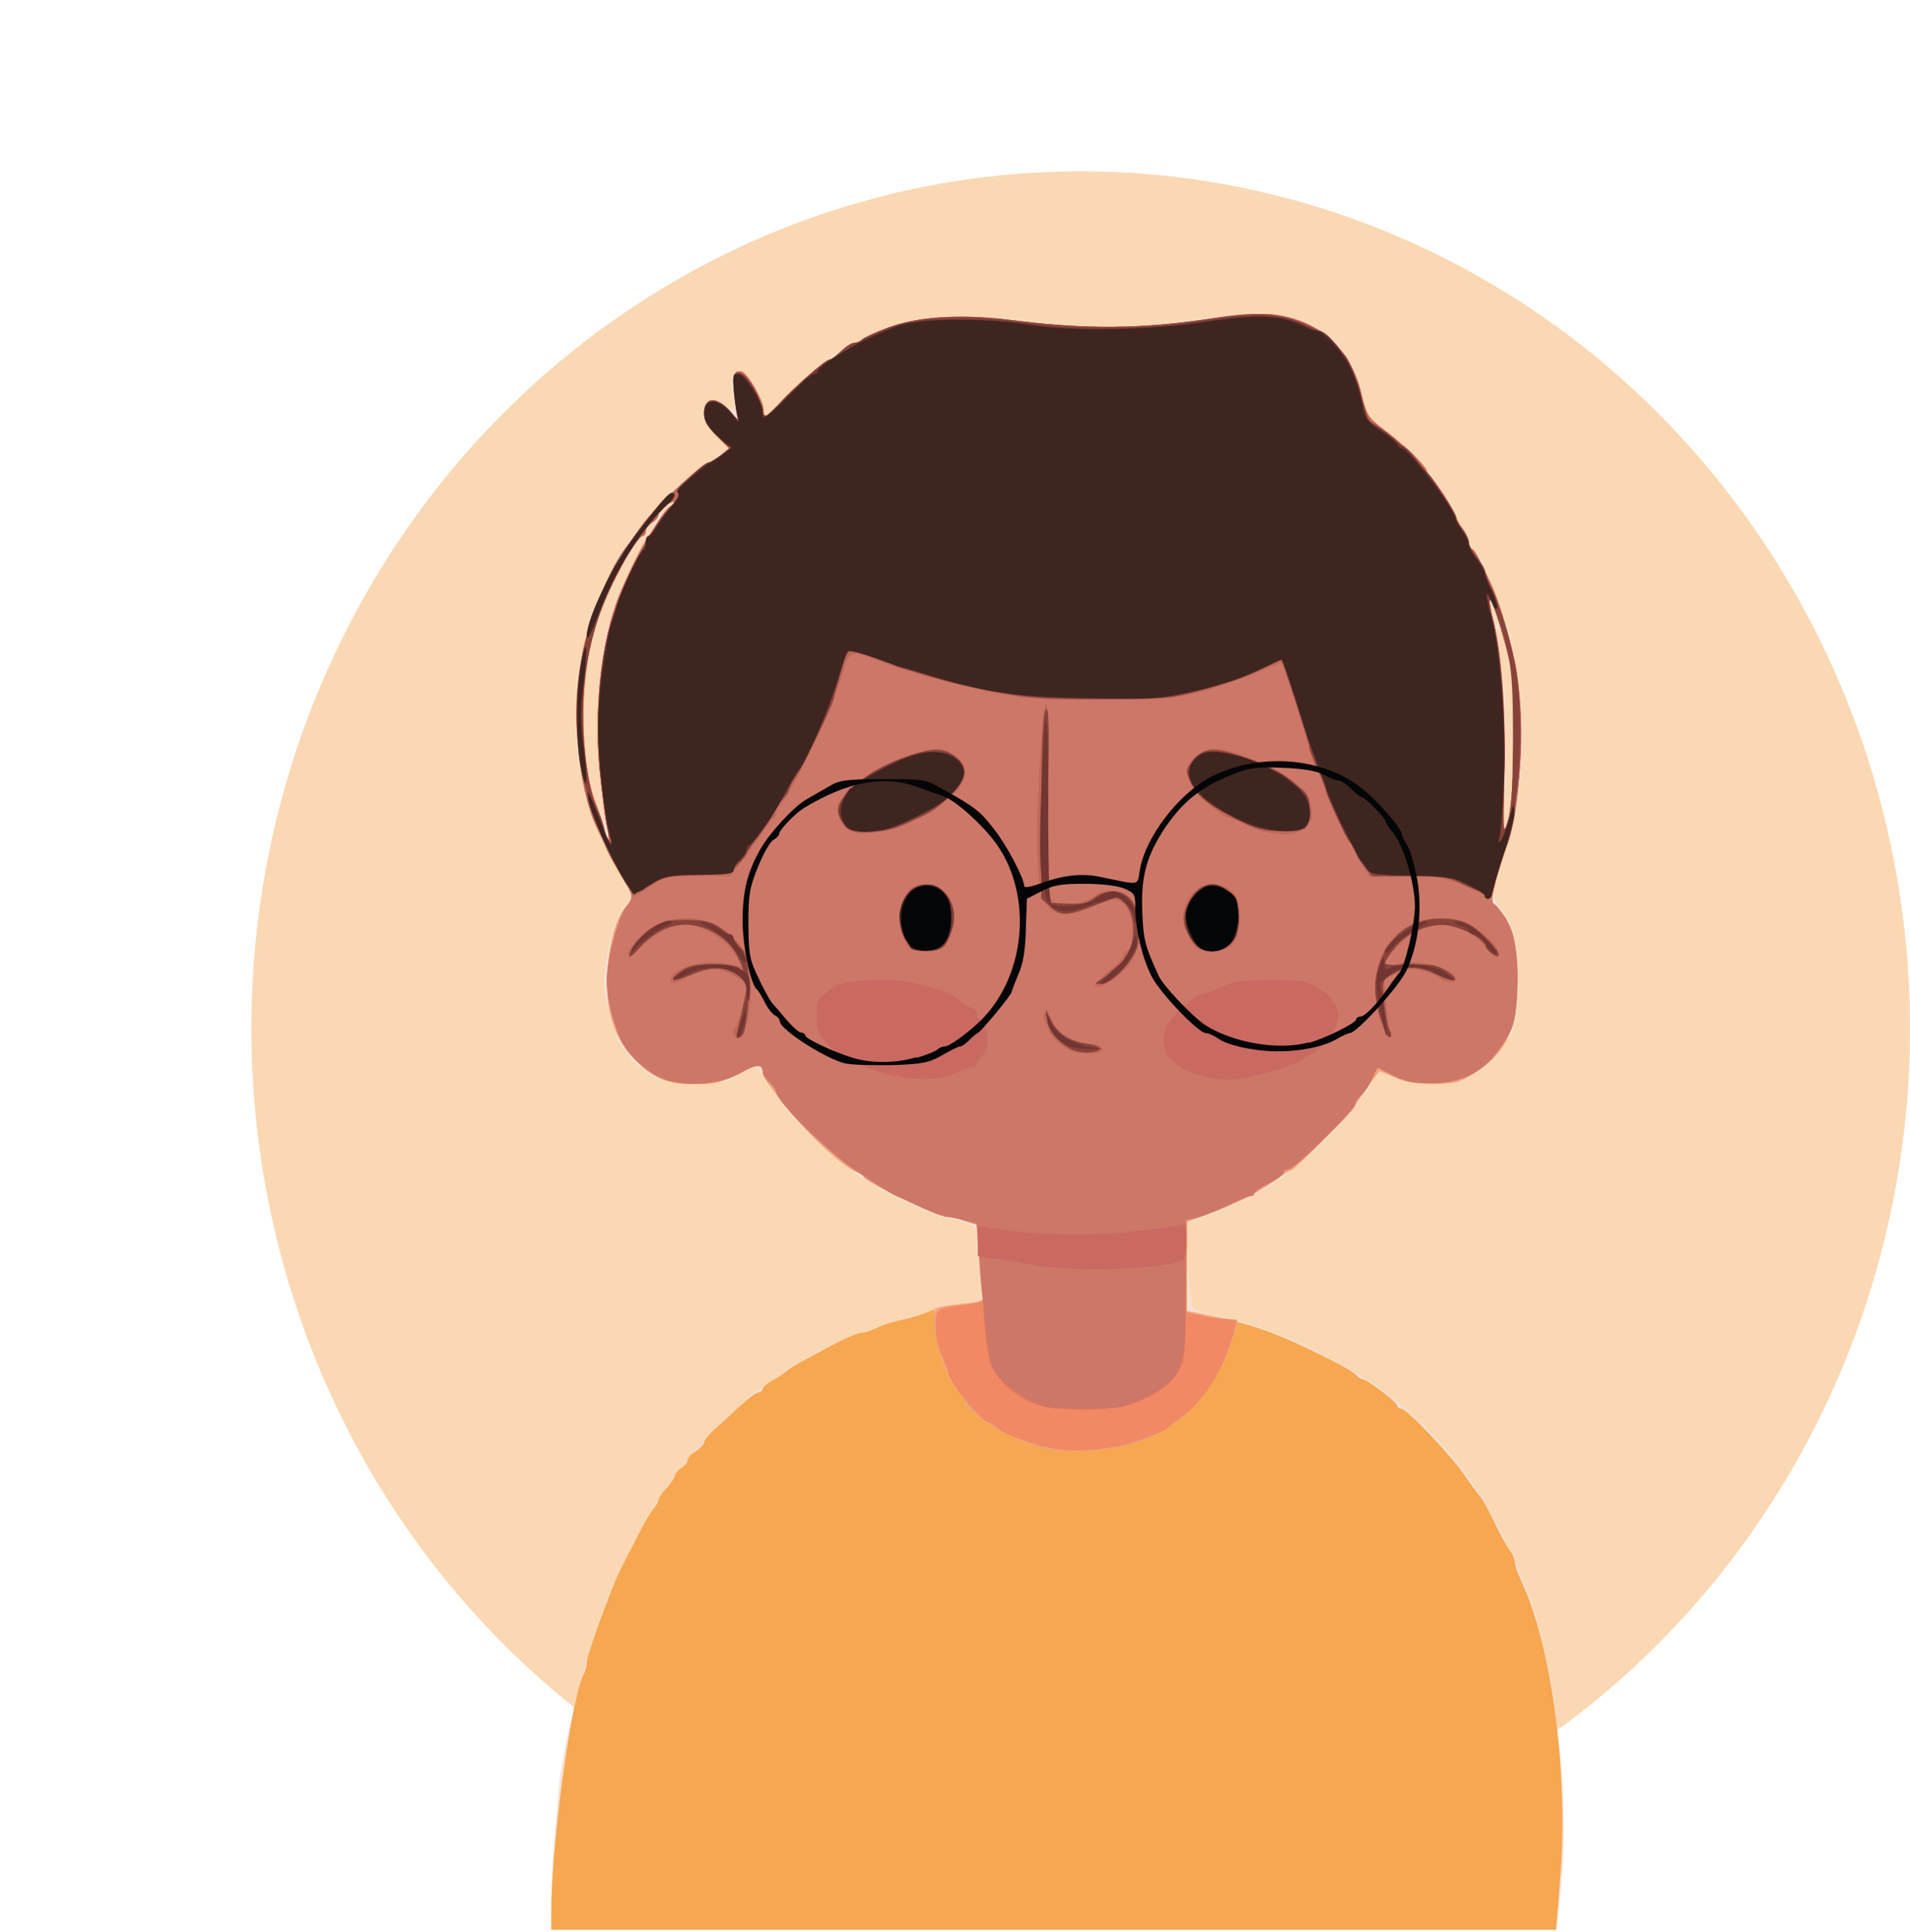 <svg width="174" height="176" viewBox="0 0 174 176" fill="none" xmlns="http://www.w3.org/2000/svg">
<ellipse cx="98.449" cy="93.711" rx="75.551" ry="78.101" fill="#FAD8B3"/>
<path d="M50.215 173.523C50.215 172.214 50.36 169.597 50.505 167.696C50.675 165.795 50.868 163.572 50.917 162.832C51.231 158.98 53.822 149.079 55.541 145.178C57.623 140.462 60.649 135.054 61.206 135.054C61.351 135.054 61.472 134.906 61.472 134.733C61.472 134.289 63.942 131.326 65.588 129.77C66.338 129.104 67.258 128.239 67.67 127.795C68.469 127.005 68.735 126.832 70.333 125.82C70.89 125.499 71.544 124.98 71.81 124.709C72.052 124.412 72.464 124.165 72.73 124.165C72.972 124.165 73.505 123.894 73.916 123.573C74.328 123.252 74.812 122.98 75.006 122.98C75.175 122.98 75.805 122.709 76.337 122.412C77.354 121.82 80.695 120.635 83.237 119.943C84.06 119.721 84.811 119.449 84.908 119.301C85.005 119.178 86.07 118.931 87.28 118.807C88.878 118.635 89.435 118.486 89.387 118.166C89.241 117.449 89.072 114.98 89.023 113.375C89.023 111.919 88.975 111.795 88.079 111.474C87.547 111.252 86.724 111.03 86.239 110.956C84.883 110.733 80.187 108.511 78.201 107.104C76.579 105.943 74.061 103.795 73.069 102.709C71.713 101.203 69.607 98.413 69.365 97.771C69.123 97.129 68.178 97.079 67.622 97.623C66.75 98.511 65.854 98.734 63.409 98.734C60.988 98.734 58.785 98.141 58.785 97.474C58.785 97.351 58.615 97.228 58.373 97.228C58.155 97.228 57.72 96.857 57.429 96.413C57.139 95.919 56.727 95.376 56.509 95.178C56.146 94.808 56.001 94.141 56.098 93.549C56.098 93.4 56.001 93.302 55.88 93.302C55.734 93.302 55.613 93.129 55.589 92.931C55.589 92.709 55.42 91.944 55.226 91.178C55.056 90.413 54.96 89.277 55.081 88.61C55.178 87.944 55.323 87.005 55.371 86.561C55.638 84.907 56.437 82.882 57.042 82.413C57.623 81.919 57.599 81.919 56.775 80.289C54.548 76.067 53.507 73.722 53.265 72.265C53.144 71.598 52.999 70.833 52.95 70.611C52.272 68.043 52.297 62.043 52.95 59.722C53.217 58.808 53.483 57.722 53.531 57.302C53.58 56.882 53.943 55.87 54.306 55.03C55.734 51.919 56.558 50.191 56.848 49.895C57.018 49.672 57.55 49.006 58.034 48.364C59.318 46.636 62.489 43.401 62.901 43.401C63.07 43.401 63.215 43.278 63.215 43.129C63.215 42.981 63.7 42.636 64.256 42.364C64.813 42.092 65.297 41.722 65.297 41.599C65.297 41.45 65.564 41.278 65.927 41.179C66.484 41.031 66.46 40.907 65.346 39.87C64.402 38.956 64.135 38.512 64.135 37.722C64.135 36.487 64.765 36.191 65.757 36.833C66.895 37.599 67.041 37.426 66.774 35.895C66.556 34.784 66.605 34.389 66.919 34.018C67.307 33.648 67.476 33.722 68.251 34.562C68.76 35.105 69.268 36.068 69.389 36.808L69.655 38.068L71.156 36.562C73.819 33.87 75.732 32.29 76.676 31.994C76.943 31.87 77.185 31.697 77.185 31.549C77.185 31.401 77.354 31.278 77.572 31.278C77.742 31.278 78.468 31.006 79.121 30.71C82.438 29.08 82.777 29.006 87.426 29.006C89.847 29.006 92.558 29.13 93.357 29.253C95.221 29.525 99.264 29.895 100.62 29.895C102.726 29.895 107.883 29.401 110.111 28.981C110.861 28.858 112.774 28.734 114.42 28.734C117.083 28.71 117.567 28.784 119.141 29.549C121.005 30.463 122.288 31.475 122.288 32.092C122.288 32.315 122.53 32.586 122.797 32.734C123.208 32.981 123.475 33.673 124.201 36.413C124.298 36.66 124.346 37.105 124.346 37.376C124.37 37.648 124.903 38.265 125.581 38.734C127.469 40.068 131.198 43.895 131.198 44.537C131.198 44.66 131.488 45.105 131.876 45.524C132.239 45.919 132.578 46.512 132.626 46.858C132.674 47.154 133.013 47.796 133.304 48.216C133.594 48.66 133.861 49.179 133.861 49.376C133.861 49.549 134.127 49.969 134.442 50.314C134.757 50.635 135.12 51.352 135.241 51.821C135.338 52.339 135.507 52.734 135.604 52.734C135.725 52.734 136.04 53.524 136.354 54.487C136.645 55.425 137.057 56.586 137.299 57.006C137.855 58.166 138.654 63.944 138.703 66.956C138.703 70.043 138.17 74.487 137.541 76.265C137.274 76.956 137.032 77.722 137.008 77.919C136.96 78.092 136.863 78.487 136.766 78.734C135.798 81.475 135.798 81.598 136.911 83.079C137.565 83.993 138.001 84.981 138.146 85.894C138.461 87.894 138.412 91.993 138.025 92.981C137.88 93.425 137.783 93.87 137.88 93.919C137.928 94.018 137.734 94.314 137.395 94.61C137.081 94.906 136.814 95.302 136.814 95.524C136.814 95.944 135.58 97.129 134.079 98.042C133.134 98.635 132.626 98.734 130.374 98.709C128.413 98.66 127.518 98.487 126.791 98.067C125.775 97.499 125.775 97.499 125.242 98.166C124.927 98.561 124.685 99.055 124.661 99.252C124.661 99.425 124.54 99.623 124.419 99.623C124.274 99.623 123.983 99.993 123.741 100.437C123.257 101.351 119.964 104.832 118.463 105.968C117.93 106.388 117.301 106.906 117.107 107.129C116.865 107.301 116.575 107.499 116.405 107.499C116.236 107.499 116.09 107.622 116.09 107.771C116.09 107.919 115.848 108.092 115.582 108.19C115.292 108.289 114.71 108.561 114.299 108.783C113.234 109.45 111.103 110.388 109.457 110.956L108.028 111.474L108.246 115.277C108.367 117.4 108.561 119.203 108.755 119.301C108.9 119.425 109.844 119.672 110.813 119.869C116.429 120.98 124.007 124.733 128.075 128.363C130.617 130.659 133.183 133.499 134.176 135.227C134.466 135.746 134.853 136.215 135.047 136.313C135.217 136.437 135.362 136.807 135.362 137.128C135.362 137.425 135.459 137.696 135.604 137.696C135.822 137.696 137.565 141.054 138.533 143.449C140.349 147.745 141.439 152.56 142.044 159.029C142.576 164.535 142.601 167.893 142.165 172.387L141.802 175.794H96.044H50.263V173.474L50.215 173.523ZM137.347 74.759C137.347 74.536 137.468 74.043 137.589 73.598C137.88 72.611 137.904 61.549 137.613 60.586C137.468 60.166 137.323 59.697 137.299 59.524C137.25 59.376 137.081 58.759 136.984 58.265C136.863 57.722 136.621 57.277 136.475 57.277C136.33 57.277 136.258 57.376 136.33 57.524C136.427 57.648 136.572 58.561 136.645 59.549C136.766 60.536 136.911 61.796 137.008 62.265C137.226 63.697 137.226 73.82 137.008 74.191C136.887 74.364 136.887 74.684 136.984 74.833C137.226 75.228 137.299 75.228 137.371 74.783L137.347 74.759ZM55.081 74.314C54.185 69.969 54.403 59.499 55.468 56.981C55.71 56.438 55.638 56.561 56.122 54.858C56.34 54.092 56.679 53.277 56.897 53.055C57.114 52.808 57.381 52.265 57.477 51.845C57.599 51.425 58.228 50.24 58.809 49.203C59.439 48.166 59.753 47.426 59.511 47.5C59.269 47.598 59.1 47.771 59.1 47.895C59.1 48.043 58.93 48.339 58.712 48.561C58.034 49.253 55.807 52.858 55.662 53.574C55.541 53.944 55.371 54.24 55.25 54.24C55.129 54.24 54.935 54.759 54.814 55.351C54.693 55.993 54.427 56.833 54.185 57.277C53.967 57.722 53.749 58.487 53.652 58.932C53.386 60.561 53.071 64.043 53.071 65.104C53.096 66.956 53.556 71.252 53.773 71.87C54.79 74.462 55.347 75.499 55.081 74.265V74.314ZM136.403 55.919C136.282 55.5 136.088 55.154 135.894 55.154C135.725 55.154 135.677 55.302 135.846 55.549C136.088 55.919 136.137 56.092 136.209 56.734C136.209 56.907 136.33 57.006 136.427 56.882C136.548 56.783 136.548 56.339 136.427 55.919H136.403ZM61.496 45.697C61.496 45.574 61.182 45.697 60.746 45.993C60.359 46.29 59.995 46.66 59.995 46.784C59.995 46.907 60.31 46.784 60.746 46.487C61.133 46.191 61.496 45.821 61.496 45.697Z" fill="#F6E0D5"/>
<path d="M50.215 174.14C50.239 167.844 52.054 154.733 53.144 152.61C53.313 152.289 53.459 151.77 53.459 151.449C53.459 150.782 55.662 144.733 56.485 143.079C56.654 142.758 57.308 141.474 57.938 140.239C58.567 138.98 59.293 137.721 59.535 137.449C59.778 137.178 59.971 136.807 59.971 136.659C59.971 136.511 60.286 136.017 60.722 135.573C61.133 135.128 61.472 134.61 61.472 134.462C61.472 134.289 61.739 133.968 62.053 133.77C62.368 133.548 62.634 133.227 62.634 133.054C62.634 132.832 62.949 132.486 63.385 132.215C63.796 131.943 64.135 131.573 64.135 131.425C64.135 131.252 64.547 130.733 65.055 130.264C65.564 129.82 66.605 128.881 67.331 128.165C68.106 127.449 68.905 126.857 69.099 126.857C69.268 126.857 69.462 126.733 69.462 126.561C69.462 126.412 69.849 126.067 70.333 125.795C70.817 125.548 71.374 125.153 71.616 124.956C71.834 124.733 72.415 124.363 72.9 124.116C73.408 123.844 74.062 123.523 74.376 123.326C76.652 122.091 78.08 121.425 78.492 121.425C78.782 121.425 79.388 121.203 79.896 120.98C80.38 120.709 81.446 120.388 82.293 120.215C83.116 120.042 84.23 119.696 84.69 119.449C85.198 119.203 86.506 118.906 87.619 118.783C89.072 118.659 89.629 118.487 89.508 118.24C89.459 118.017 89.266 116.437 89.193 114.709L88.975 111.573L87.813 111.203C87.183 110.98 86.481 110.832 86.215 110.832C85.392 110.832 78.662 107.573 78.662 107.178C78.662 107.055 78.395 106.857 78.032 106.758C76.943 106.388 73.771 103.499 71.858 101.129C69.776 98.487 69.462 98.042 69.462 97.647C69.462 96.857 68.832 96.931 67.21 97.82C65.757 98.61 65.201 98.734 63.336 98.734C60.697 98.734 59.487 98.24 57.768 96.437C55.928 94.561 55.105 91.845 55.347 88.462C55.565 85.623 56.17 83.524 57.09 82.512C57.768 81.796 57.744 81.722 56.437 79.549C55.952 78.734 55.395 77.697 55.226 77.277C55.056 76.857 54.645 76.018 54.33 75.351C53.313 73.302 52.49 68.364 52.49 64.882C52.514 61.499 53.289 57.5 54.427 54.932C55.831 51.722 56.509 50.537 58.519 47.821C59.705 46.216 64.038 42.191 64.595 42.191C64.692 42.191 65.128 41.919 65.612 41.549L66.435 40.907L65.273 39.722C64.329 38.759 64.111 38.364 64.208 37.549C64.329 36.166 65.128 36.117 66.435 37.549C67.089 38.216 67.404 38.463 67.307 38.092C66.944 37.253 66.726 34.734 66.919 34.191C67.041 33.92 67.307 33.796 67.549 33.895C68.13 34.142 69.51 36.537 69.51 37.302C69.51 38.216 69.825 38.092 71.011 36.808C72.197 35.45 75.248 32.784 75.538 32.784C75.659 32.784 75.95 32.611 76.168 32.413C77.209 31.475 77.499 31.253 77.887 31.253C78.105 31.253 78.419 31.105 78.565 30.957C78.734 30.784 79.799 30.29 80.937 29.87C83.746 28.784 87.619 28.611 93.067 29.302C98.635 29.994 103.913 29.969 109.554 29.154C112.411 28.735 114.735 28.562 115.8 28.66C119.988 29.08 122.918 31.648 123.935 35.673C124.467 37.919 124.564 38.043 126.089 39.203C128.026 40.66 129.963 42.562 129.963 42.981C129.963 43.154 130.084 43.352 130.205 43.401C130.52 43.524 132.626 46.734 132.626 47.129C132.626 47.278 132.892 47.771 133.207 48.191C133.522 48.611 133.788 49.179 133.788 49.5C133.788 49.771 133.885 50.018 134.03 50.018C134.151 50.018 134.515 50.537 134.805 51.179C135.096 51.771 135.459 52.537 135.604 52.833C136.5 54.586 137.734 58.734 138.122 61.178C138.993 66.981 138.509 73.154 136.79 78.388C135.87 81.203 135.652 82.388 136.112 82.388C136.233 82.388 136.693 82.981 137.153 83.746C137.904 84.931 138.049 85.499 138.17 88.067C138.461 93.178 137.396 95.845 134.345 97.746C132.917 98.635 132.505 98.709 130.544 98.709C128.97 98.709 127.929 98.536 127.009 98.116C126.307 97.795 125.678 97.549 125.654 97.573C125.097 98.24 123.426 100.585 123.426 100.783C123.426 101.055 117.882 106.585 117.64 106.585C117.519 106.585 117.011 106.882 116.502 107.277C114.42 108.758 112.774 109.598 109.917 110.635L108.15 111.301V115.351V119.425L110.522 119.919C114.251 120.709 116.357 121.449 121.15 123.844C122.24 124.388 123.305 125.03 123.499 125.227C123.668 125.449 123.91 125.622 124.056 125.622C124.467 125.622 127.3 127.77 127.3 128.067C127.3 128.215 127.445 128.338 127.663 128.338C128.171 128.338 132.384 132.807 133.57 134.61C134.103 135.4 134.636 136.116 134.732 136.215C134.974 136.388 135.652 137.671 136.403 139.227C136.669 139.795 137.153 140.659 137.444 141.104C137.759 141.523 138.001 142.091 138.001 142.338C138.001 142.585 138.243 143.301 138.558 143.968C141.366 149.918 142.891 161.449 142.141 171.004L141.753 175.819H95.972H50.215V174.091V174.14ZM55.274 75.277C55.129 74.611 54.839 72.339 54.621 70.216C54.064 64.191 54.887 57.524 56.703 53.524C58.204 50.216 58.64 49.45 59.947 47.574C60.48 46.759 61.036 46.117 61.182 46.117C61.351 46.117 61.472 45.969 61.472 45.821C61.472 45.648 61.157 45.722 60.722 45.993C60.31 46.265 59.971 46.66 59.971 46.907C59.971 47.129 59.705 47.45 59.39 47.623C59.075 47.796 58.809 48.142 58.809 48.389C58.809 48.636 58.688 48.833 58.543 48.833C57.986 48.833 55.662 53.055 54.451 56.389C52.757 60.956 52.684 69.129 54.209 73.08C54.596 74.018 54.984 75.228 55.105 75.746C55.226 76.265 55.371 76.635 55.468 76.561C55.517 76.462 55.468 75.894 55.299 75.252L55.274 75.277ZM137.928 67.796C138.025 62.388 137.977 61.993 137.25 59.179C136.354 55.845 135.894 54.487 135.701 54.709C135.652 54.759 135.749 55.549 135.991 56.438C136.766 59.351 137.178 64.783 137.032 70.635C136.911 75.894 136.936 76.141 137.347 74.857C137.638 73.919 137.831 71.722 137.904 67.82L137.928 67.796Z" fill="#F7A750"/>
<path d="M94.834 131.894C91.566 130.956 87.862 128.635 87.862 127.573C87.862 127.4 87.644 127.079 87.378 126.857C86.506 126.141 85.247 122.783 85.15 120.956L85.029 119.203L86.216 118.956C86.869 118.832 87.91 118.734 88.564 118.734C89.387 118.709 89.653 118.585 89.532 118.289C89.436 118.042 89.266 116.437 89.169 114.709L88.951 111.573L87.789 111.203C87.16 110.981 86.458 110.832 86.191 110.832C85.368 110.832 78.638 107.573 78.638 107.178C78.638 107.055 78.371 106.857 78.008 106.758C76.919 106.388 73.747 103.499 71.835 101.129C69.753 98.487 69.438 98.042 69.438 97.647C69.438 96.857 68.808 96.931 67.186 97.82C65.734 98.61 65.177 98.734 63.313 98.734C60.674 98.734 59.463 98.24 57.744 96.438C55.904 94.561 55.081 91.845 55.323 88.462C55.541 85.623 56.147 83.524 57.066 82.512C57.744 81.796 57.72 81.722 56.413 79.549C55.929 78.734 55.372 77.697 55.202 77.277C55.033 76.858 54.621 76.018 54.306 75.351C53.29 73.302 52.467 68.364 52.467 64.882C52.491 61.5 53.266 57.5 54.403 54.932C55.808 51.722 56.486 50.537 58.495 47.821C59.681 46.216 64.015 42.191 64.572 42.191C64.668 42.191 65.104 41.92 65.588 41.549L66.412 40.907L65.249 39.722C64.305 38.759 64.088 38.364 64.184 37.549C64.305 36.167 65.104 36.117 66.412 37.549C67.065 38.216 67.38 38.463 67.283 38.093C66.92 37.253 66.702 34.734 66.896 34.191C67.017 33.92 67.283 33.796 67.525 33.895C68.106 34.142 69.486 36.537 69.486 37.302C69.486 38.216 69.801 38.093 70.987 36.809C72.174 35.451 75.224 32.784 75.515 32.784C75.636 32.784 75.926 32.611 76.144 32.414C77.185 31.475 77.476 31.253 77.863 31.253C78.081 31.253 78.396 31.105 78.541 30.957C78.71 30.784 79.776 30.29 80.913 29.87C83.722 28.784 87.596 28.611 93.043 29.302C98.611 29.994 103.889 29.969 109.53 29.154C112.387 28.735 114.711 28.562 115.776 28.66C119.965 29.08 122.894 31.648 123.911 35.673C124.444 37.92 124.54 38.043 126.066 39.204C128.002 40.66 129.939 42.562 129.939 42.981C129.939 43.154 130.06 43.352 130.181 43.401C130.496 43.525 132.602 46.734 132.602 47.129C132.602 47.278 132.869 47.771 133.183 48.191C133.498 48.611 133.764 49.179 133.764 49.5C133.764 49.771 133.861 50.018 134.007 50.018C134.128 50.018 134.491 50.537 134.781 51.179C135.072 51.771 135.435 52.537 135.58 52.833C136.476 54.586 137.711 58.734 138.098 61.179C138.97 66.981 138.485 73.154 136.766 78.388C135.847 81.203 135.629 82.388 136.089 82.388C136.21 82.388 136.67 82.981 137.13 83.746C137.88 84.931 138.025 85.499 138.146 88.067C138.437 93.178 137.372 95.845 134.321 97.746C132.893 98.635 132.481 98.709 130.52 98.709C128.947 98.709 127.906 98.536 126.986 98.117C126.283 97.796 125.654 97.549 125.63 97.573C125.073 98.24 123.402 100.586 123.402 100.783C123.402 101.055 117.858 106.586 117.616 106.586C117.495 106.586 116.987 106.882 116.478 107.277C114.396 108.758 112.75 109.598 109.893 110.635L108.126 111.302V115.351V119.425L110.45 119.869C111.685 120.116 112.726 120.413 112.726 120.536C112.726 120.659 112.411 121.696 111.975 122.808C109.772 128.709 105.366 131.869 99.071 132.166C97.207 132.264 95.754 132.141 94.762 131.869L94.834 131.894ZM55.275 75.277C55.13 74.611 54.839 72.339 54.621 70.216C54.064 64.191 54.888 57.524 56.703 53.524C58.204 50.216 58.64 49.45 59.947 47.574C60.48 46.759 61.037 46.117 61.182 46.117C61.352 46.117 61.473 45.969 61.473 45.821C61.473 45.648 61.158 45.722 60.722 45.994C60.311 46.265 59.972 46.66 59.972 46.907C59.972 47.129 59.705 47.45 59.391 47.623C59.076 47.796 58.81 48.142 58.81 48.389C58.81 48.636 58.689 48.833 58.543 48.833C57.986 48.833 55.662 53.055 54.452 56.389C52.757 60.956 52.684 69.129 54.21 73.08C54.597 74.018 54.984 75.228 55.105 75.746C55.227 76.265 55.372 76.635 55.469 76.561C55.517 76.462 55.469 75.894 55.299 75.253L55.275 75.277ZM137.929 67.796C138.025 62.389 137.977 61.993 137.251 59.179C136.355 55.845 135.895 54.487 135.701 54.71C135.653 54.759 135.75 55.549 135.992 56.438C136.767 59.352 137.178 64.784 137.033 70.635C136.912 75.894 136.936 76.141 137.348 74.858C137.638 73.919 137.832 71.722 137.904 67.821L137.929 67.796Z" fill="#FABD8E"/>
<path d="M94.834 131.894C91.566 130.956 87.862 128.635 87.862 127.573C87.862 127.4 87.644 127.079 87.377 126.857C86.603 126.19 85.295 122.857 85.102 121.079C84.932 119.104 84.859 119.153 87.74 118.832C89.096 118.684 89.629 118.511 89.508 118.264C89.46 118.042 89.266 116.462 89.193 114.734L88.975 111.598L87.813 111.227C87.184 111.005 86.482 110.857 86.215 110.857C85.392 110.857 78.662 107.598 78.662 107.203C78.662 107.079 78.395 106.882 78.032 106.783C76.943 106.413 73.771 103.524 71.859 101.153C69.777 98.511 69.462 98.067 69.462 97.672C69.462 96.882 68.832 96.956 67.21 97.845C65.758 98.635 65.201 98.758 63.337 98.758C60.698 98.758 59.487 98.265 57.768 96.462C55.928 94.586 55.105 91.87 55.347 88.487C55.565 85.647 56.17 83.549 57.09 82.536C57.768 81.82 57.744 81.746 56.437 79.573C55.953 78.759 55.396 77.722 55.226 77.302C55.057 76.882 54.645 76.043 54.33 75.376C53.314 73.327 52.49 68.388 52.49 64.907C52.515 61.524 53.289 57.524 54.427 54.956C55.831 51.747 56.509 50.562 58.519 47.845C59.705 46.24 64.039 42.216 64.596 42.216C64.692 42.216 65.128 41.944 65.612 41.574L66.436 40.932L65.273 39.747C64.329 38.784 64.111 38.389 64.208 37.574C64.329 36.191 65.128 36.142 66.436 37.574C67.089 38.241 67.404 38.487 67.307 38.117C66.944 37.278 66.726 34.759 66.92 34.216C67.041 33.944 67.307 33.821 67.549 33.92C68.13 34.167 69.51 36.562 69.51 37.327C69.51 38.241 69.825 38.117 71.011 36.833C72.198 35.475 75.248 32.809 75.539 32.809C75.66 32.809 75.95 32.636 76.168 32.438C77.209 31.5 77.5 31.278 77.887 31.278C78.105 31.278 78.42 31.13 78.565 30.981C78.734 30.809 79.8 30.315 80.938 29.895C83.746 28.809 87.62 28.636 93.067 29.327C98.635 30.018 103.913 29.994 109.554 29.179C112.411 28.759 114.735 28.586 115.8 28.685C119.989 29.105 122.918 31.673 123.935 35.697C124.467 37.944 124.564 38.068 126.09 39.228C128.026 40.685 129.963 42.586 129.963 43.006C129.963 43.179 130.084 43.376 130.205 43.426C130.52 43.549 132.626 46.759 132.626 47.154C132.626 47.302 132.893 47.796 133.207 48.216C133.522 48.636 133.788 49.203 133.788 49.524C133.788 49.796 133.885 50.043 134.03 50.043C134.151 50.043 134.515 50.562 134.805 51.203C135.096 51.796 135.459 52.561 135.604 52.858C136.5 54.611 137.735 58.759 138.122 61.203C138.994 67.006 138.509 73.178 136.79 78.413C135.87 81.228 135.653 82.413 136.113 82.413C136.234 82.413 136.694 83.005 137.154 83.771C137.904 84.956 138.049 85.524 138.17 88.092C138.461 93.203 137.396 95.87 134.345 97.771C132.917 98.66 132.505 98.734 130.544 98.734C128.971 98.734 127.929 98.561 127.009 98.141C126.307 97.82 125.678 97.573 125.654 97.598C125.097 98.265 123.426 100.61 123.426 100.808C123.426 101.079 117.882 106.61 117.64 106.61C117.519 106.61 117.011 106.906 116.502 107.302C114.42 108.783 112.774 109.622 109.917 110.66L108.15 111.326L108.053 115.4L107.956 119.474L109.699 119.845C110.643 120.067 111.709 120.215 112.072 120.215C112.895 120.215 112.895 120.363 111.975 122.857C109.772 128.758 105.366 131.919 99.071 132.215C97.207 132.314 95.754 132.19 94.761 131.919L94.834 131.894ZM55.275 75.277C55.129 74.611 54.839 72.339 54.621 70.216C54.064 64.191 54.887 57.524 56.703 53.524C58.204 50.216 58.64 49.45 59.947 47.574C60.48 46.759 61.037 46.117 61.182 46.117C61.351 46.117 61.472 45.969 61.472 45.821C61.472 45.648 61.158 45.722 60.722 45.994C60.31 46.265 59.971 46.66 59.971 46.907C59.971 47.129 59.705 47.45 59.39 47.623C59.076 47.796 58.809 48.142 58.809 48.389C58.809 48.636 58.688 48.833 58.543 48.833C57.986 48.833 55.662 53.055 54.452 56.389C52.757 60.956 52.684 69.129 54.209 73.08C54.597 74.018 54.984 75.228 55.105 75.746C55.226 76.265 55.371 76.635 55.468 76.561C55.517 76.462 55.468 75.894 55.299 75.252L55.275 75.277ZM137.928 67.796C138.025 62.389 137.977 61.993 137.25 59.179C136.355 55.845 135.895 54.487 135.701 54.71C135.653 54.759 135.749 55.549 135.991 56.438C136.766 59.352 137.178 64.784 137.033 70.635C136.911 75.894 136.936 76.141 137.347 74.858C137.638 73.919 137.831 71.722 137.904 67.82L137.928 67.796Z" fill="#ECA37A"/>
<path d="M95.149 131.844C92.655 131.079 91.421 130.61 90.815 130.067C90.501 129.795 90.138 129.573 90.016 129.573C89.387 129.548 86.409 125.844 86.409 125.104C86.409 124.956 86.167 124.388 85.901 123.795C85.223 122.437 84.932 119.351 85.417 119.178C85.635 119.079 86.7 118.931 87.765 118.808C89.121 118.659 89.653 118.487 89.532 118.24C89.484 118.017 89.29 116.437 89.218 114.709L89 111.573L87.838 111.203C87.208 110.98 86.506 110.832 86.24 110.832C85.417 110.832 78.686 107.573 78.686 107.178C78.686 107.055 78.42 106.857 78.057 106.758C76.967 106.388 73.796 103.499 71.883 101.129C69.801 98.487 69.486 98.042 69.486 97.647C69.486 96.857 68.857 96.931 67.235 97.82C65.782 98.61 65.225 98.734 63.361 98.734C60.722 98.734 59.512 98.24 57.793 96.438C55.953 94.561 55.13 91.845 55.372 88.462C55.59 85.623 56.195 83.524 57.115 82.512C57.793 81.796 57.769 81.722 56.461 79.549C55.977 78.734 55.42 77.697 55.251 77.277C55.081 76.857 54.67 76.018 54.355 75.351C53.338 73.302 52.515 68.364 52.515 64.882C52.539 61.5 53.314 57.5 54.452 54.932C55.856 51.722 56.534 50.537 58.543 47.821C59.73 46.216 64.063 42.191 64.62 42.191C64.717 42.191 65.153 41.92 65.637 41.549L66.46 40.907L65.298 39.722C64.354 38.759 64.136 38.364 64.233 37.549C64.354 36.167 65.153 36.117 66.46 37.549C67.114 38.216 67.428 38.463 67.332 38.093C66.968 37.253 66.751 34.734 66.944 34.191C67.065 33.92 67.332 33.796 67.574 33.895C68.155 34.142 69.535 36.537 69.535 37.302C69.535 38.216 69.849 38.093 71.036 36.809C72.222 35.45 75.272 32.784 75.563 32.784C75.684 32.784 75.975 32.611 76.192 32.414C77.234 31.475 77.524 31.253 77.911 31.253C78.129 31.253 78.444 31.105 78.589 30.957C78.759 30.784 79.824 30.29 80.962 29.87C83.77 28.784 87.644 28.611 93.091 29.302C98.659 29.994 103.937 29.969 109.578 29.154C112.435 28.735 114.759 28.562 115.825 28.66C120.013 29.08 122.942 31.648 123.959 35.673C124.492 37.92 124.589 38.043 126.114 39.204C128.051 40.66 129.988 42.562 129.988 42.981C129.988 43.154 130.109 43.352 130.23 43.401C130.544 43.525 132.651 46.734 132.651 47.129C132.651 47.278 132.917 47.771 133.232 48.191C133.546 48.611 133.813 49.179 133.813 49.5C133.813 49.771 133.91 50.018 134.055 50.018C134.176 50.018 134.539 50.537 134.83 51.179C135.12 51.771 135.483 52.537 135.629 52.833C136.524 54.586 137.759 58.734 138.146 61.179C139.018 66.981 138.534 73.154 136.815 78.388C135.895 81.203 135.677 82.388 136.137 82.388C136.258 82.388 136.718 82.981 137.178 83.746C137.928 84.931 138.074 85.499 138.195 88.067C138.485 93.178 137.42 95.845 134.37 97.746C132.941 98.635 132.53 98.709 130.569 98.709C128.995 98.709 127.954 98.536 127.034 98.116C126.332 97.796 125.702 97.549 125.678 97.573C125.121 98.24 123.451 100.586 123.451 100.783C123.451 101.055 117.907 106.585 117.665 106.585C117.543 106.585 117.035 106.882 116.527 107.277C114.445 108.758 112.798 109.598 109.941 110.635L108.174 111.301L108.077 115.375L107.98 119.45L109.724 119.82C110.668 120.042 111.733 120.19 112.096 120.19C112.459 120.19 112.75 120.24 112.75 120.314C112.75 120.363 112.363 121.524 111.878 122.857C110.983 125.425 109.409 127.795 107.763 129.005C107.23 129.4 106.6 129.894 106.407 130.091C106.165 130.314 105.003 130.807 103.816 131.252C101.032 132.215 97.231 132.486 95.101 131.844H95.149ZM55.299 75.252C55.154 74.586 54.863 72.314 54.645 70.191C54.089 64.166 54.912 57.5 56.727 53.5C58.228 50.191 58.664 49.426 59.972 47.549C60.504 46.734 61.061 46.092 61.206 46.092C61.376 46.092 61.497 45.944 61.497 45.796C61.497 45.623 61.182 45.697 60.746 45.969C60.335 46.24 59.996 46.636 59.996 46.883C59.996 47.105 59.73 47.426 59.415 47.599C59.1 47.771 58.834 48.117 58.834 48.364C58.834 48.611 58.713 48.808 58.567 48.808C58.011 48.808 55.686 53.031 54.476 56.364C52.781 60.932 52.709 69.105 54.234 73.055C54.621 73.993 55.008 75.203 55.13 75.722C55.251 76.24 55.396 76.611 55.493 76.537C55.541 76.438 55.493 75.87 55.323 75.228L55.299 75.252ZM137.953 67.771C138.05 62.364 138.001 61.969 137.275 59.154C136.379 55.821 135.919 54.463 135.725 54.685C135.677 54.734 135.774 55.524 136.016 56.413C136.791 59.327 137.202 64.759 137.057 70.611C136.936 75.87 136.96 76.117 137.372 74.833C137.662 73.894 137.856 71.697 137.929 67.796L137.953 67.771Z" fill="#F4A17F"/>
<path d="M95.149 131.844C92.655 131.079 91.42 130.61 90.815 130.067C90.5 129.795 90.137 129.573 90.016 129.573C89.435 129.548 86.409 125.845 86.409 125.129C86.409 124.98 86.142 124.289 85.828 123.598C85.465 122.882 85.247 121.746 85.247 120.882C85.247 119.178 85.222 119.227 88.152 118.832C89.701 118.61 89.75 118.585 89.58 117.771C89.483 117.326 89.338 115.721 89.217 114.24L88.999 111.524L87.91 111.203C87.28 111.03 86.578 110.882 86.336 110.882C86.07 110.882 85.15 110.561 84.278 110.166C83.407 109.771 82.39 109.277 81.954 109.104C81.131 108.734 80.816 108.561 77.959 106.66C75.417 104.956 70.696 100.314 70.696 99.425C70.696 99.302 70.43 98.931 70.115 98.635C69.801 98.339 69.534 97.919 69.534 97.697C69.534 96.931 68.905 96.931 67.525 97.746C65.685 98.808 62.465 99.104 60.528 98.339C59.051 97.771 57.405 96.339 56.703 94.981C55.952 93.598 55.299 90.956 55.299 89.376C55.299 87.499 56.267 83.746 57.066 82.66C57.768 81.697 57.768 81.722 56.485 79.549C56.001 78.734 55.444 77.697 55.275 77.277C55.105 76.858 54.693 76.018 54.379 75.351C53.362 73.302 52.539 68.364 52.539 64.882C52.563 61.5 53.338 57.5 54.475 54.932C55.88 51.722 56.558 50.537 58.567 47.821C59.753 46.216 64.087 42.191 64.644 42.191C64.741 42.191 65.176 41.92 65.661 41.549L66.484 40.907L65.322 39.722C64.377 38.759 64.16 38.364 64.256 37.549C64.377 36.167 65.176 36.117 66.484 37.549C67.137 38.216 67.452 38.463 67.355 38.093C66.992 37.253 66.774 34.734 66.968 34.191C67.089 33.92 67.355 33.796 67.597 33.895C68.178 34.142 69.558 36.537 69.558 37.302C69.558 38.216 69.873 38.093 71.059 36.809C72.246 35.451 75.296 32.784 75.587 32.784C75.708 32.784 75.998 32.611 76.216 32.414C77.257 31.475 77.548 31.253 77.935 31.253C78.153 31.253 78.468 31.105 78.613 30.957C78.782 30.784 79.848 30.29 80.986 29.87C83.794 28.784 87.668 28.611 93.115 29.302C98.683 29.994 103.961 29.969 109.602 29.154C112.459 28.735 114.783 28.562 115.848 28.66C120.037 29.08 122.966 31.648 123.983 35.673C124.516 37.92 124.612 38.043 126.138 39.204C128.074 40.66 130.011 42.562 130.011 42.981C130.011 43.154 130.132 43.352 130.253 43.401C130.568 43.525 132.674 46.734 132.674 47.129C132.674 47.278 132.941 47.771 133.255 48.191C133.57 48.611 133.836 49.179 133.836 49.5C133.836 49.771 133.933 50.018 134.079 50.018C134.2 50.018 134.563 50.537 134.853 51.179C135.144 51.771 135.507 52.537 135.652 52.833C136.548 54.586 137.783 58.734 138.17 61.179C139.042 66.981 138.557 73.154 136.839 78.388C135.919 81.252 135.749 82.265 136.161 82.438C136.282 82.487 136.669 82.956 137.056 83.499C138.001 84.931 138.388 87.252 138.219 90.462C138.097 92.709 137.928 93.475 137.299 94.536C135.628 97.4 133.498 98.709 130.423 98.709C128.801 98.709 128.026 98.561 126.912 97.993L125.508 97.277L124.951 98.388C124.661 99.03 124.177 99.697 123.935 99.894C123.668 100.141 123.45 100.437 123.45 100.61C123.45 101.129 117.882 106.561 117.374 106.561C117.131 106.561 116.938 106.709 116.938 106.857C116.938 107.03 116.357 107.45 115.606 107.82C114.856 108.19 114.275 108.61 114.275 108.734C114.275 108.857 114.129 108.981 113.911 108.981C113.742 108.981 112.774 109.376 111.781 109.869C110.764 110.363 109.529 110.832 109.021 110.956L108.053 111.178V115.351V119.524L109.36 119.845C110.111 120.017 111.079 120.166 111.563 120.166C112.047 120.166 112.483 120.264 112.604 120.338C112.701 120.437 112.386 121.573 111.926 122.882C111.055 125.4 109.457 127.746 107.835 128.956C107.302 129.351 106.673 129.845 106.479 130.042C106.237 130.264 105.075 130.758 103.888 131.203C101.104 132.165 97.303 132.437 95.173 131.795L95.149 131.844ZM55.299 75.253C55.153 74.586 54.863 72.314 54.645 70.191C54.088 64.166 54.911 57.5 56.727 53.5C58.228 50.191 58.664 49.426 59.971 47.549C60.504 46.734 61.061 46.092 61.206 46.092C61.375 46.092 61.496 45.944 61.496 45.796C61.496 45.623 61.182 45.697 60.746 45.969C60.334 46.241 59.995 46.636 59.995 46.883C59.995 47.105 59.729 47.426 59.414 47.599C59.1 47.771 58.833 48.117 58.833 48.364C58.833 48.611 58.712 48.808 58.567 48.808C58.01 48.808 55.686 53.031 54.475 56.364C52.781 60.932 52.708 69.105 54.233 73.055C54.621 73.993 55.008 75.203 55.129 75.722C55.25 76.24 55.395 76.611 55.492 76.537C55.541 76.438 55.492 75.87 55.323 75.228L55.299 75.253ZM137.952 67.771C138.049 62.364 138.001 61.969 137.274 59.154C136.379 55.821 135.919 54.463 135.725 54.685C135.676 54.734 135.773 55.524 136.015 56.413C136.79 59.327 137.202 64.759 137.056 70.611C136.935 75.87 136.96 76.117 137.371 74.833C137.662 73.894 137.855 71.697 137.928 67.796L137.952 67.771Z" fill="#F18964"/>
<path d="M96.335 128.363C93.672 128.116 91.469 126.709 90.355 124.511C89.992 123.795 89.701 121.721 89.556 118.832C89.508 117.845 89.338 115.771 89.241 114.264L88.999 111.474L87.91 111.153C87.28 110.98 86.578 110.832 86.336 110.832C86.07 110.832 85.15 110.511 84.278 110.116C83.407 109.721 82.39 109.227 81.954 109.055C81.131 108.684 80.816 108.511 77.959 106.61C75.417 104.906 70.696 100.265 70.696 99.376C70.696 99.252 70.43 98.882 70.115 98.585C69.801 98.289 69.534 97.87 69.534 97.647C69.534 96.882 68.905 96.882 67.525 97.697C65.685 98.758 62.465 99.055 60.528 98.289C59.051 97.721 57.405 96.289 56.703 94.931C55.952 93.549 55.299 90.907 55.299 89.326C55.299 87.45 56.267 83.697 57.066 82.61C57.768 81.647 57.768 81.672 56.485 79.499C56.001 78.684 55.444 77.647 55.275 77.228C55.105 76.808 54.693 75.969 54.379 75.302C53.362 73.252 52.539 68.314 52.539 64.833C52.563 61.45 53.338 57.45 54.475 54.882C55.88 51.672 56.558 50.487 58.567 47.771C59.753 46.166 64.087 42.142 64.644 42.142C64.741 42.142 65.176 41.87 65.661 41.5L66.484 40.858L65.322 39.673C64.377 38.71 64.16 38.315 64.256 37.5C64.377 36.117 65.176 36.068 66.484 37.5C67.137 38.166 67.452 38.413 67.355 38.043C66.992 37.203 66.774 34.685 66.968 34.142C67.089 33.87 67.355 33.747 67.597 33.846C68.178 34.093 69.558 36.487 69.558 37.253C69.558 38.166 69.873 38.043 71.059 36.759C72.246 35.401 75.296 32.734 75.587 32.734C75.708 32.734 75.998 32.562 76.216 32.339C77.257 31.426 77.548 31.228 77.935 31.228C78.153 31.228 78.468 31.08 78.613 30.932C78.782 30.759 79.848 30.265 80.986 29.846C83.794 28.759 87.668 28.586 93.115 29.278C98.683 29.969 103.961 29.944 109.602 29.13C112.459 28.71 114.783 28.537 115.848 28.636C120.037 29.055 122.966 31.623 123.983 35.648C124.516 37.895 124.612 38.018 126.138 39.179C128.074 40.636 130.011 42.537 130.011 42.956C130.011 43.129 130.132 43.327 130.253 43.376C130.568 43.5 132.674 46.71 132.674 47.105C132.674 47.253 132.941 47.747 133.255 48.166C133.57 48.586 133.836 49.154 133.836 49.475C133.836 49.747 133.933 49.993 134.079 49.993C134.2 49.993 134.563 50.512 134.853 51.154C135.144 51.747 135.507 52.512 135.652 52.808C136.548 54.561 137.783 58.709 138.17 61.154C139.042 66.956 138.557 73.129 136.839 78.364C135.919 81.228 135.749 82.24 136.161 82.413C136.282 82.462 136.669 82.931 137.056 83.475C138.001 84.907 138.388 87.228 138.219 90.438C138.097 92.684 137.928 93.45 137.299 94.511C135.628 97.376 133.498 98.684 130.423 98.684C128.801 98.684 128.026 98.536 126.912 97.968L125.508 97.252L124.951 98.363C124.661 99.005 124.177 99.672 123.935 99.87C123.668 100.116 123.45 100.413 123.45 100.586C123.45 101.104 117.882 106.536 117.374 106.536C117.131 106.536 116.938 106.684 116.938 106.832C116.938 107.005 116.357 107.425 115.606 107.795C114.856 108.166 114.275 108.585 114.275 108.709C114.275 108.832 114.129 108.956 113.911 108.956C113.742 108.956 112.774 109.351 111.781 109.845C110.764 110.338 109.529 110.808 109.021 110.931L108.053 111.153V117.449C108.053 121.919 107.932 123.919 107.665 124.437C106.067 127.499 102.024 128.906 96.335 128.338V128.363ZM55.299 75.252C55.153 74.586 54.863 72.314 54.645 70.191C54.088 64.166 54.911 57.5 56.727 53.5C58.228 50.191 58.664 49.426 59.971 47.549C60.504 46.734 61.061 46.092 61.206 46.092C61.375 46.092 61.496 45.944 61.496 45.796C61.496 45.623 61.182 45.697 60.746 45.969C60.334 46.24 59.995 46.636 59.995 46.882C59.995 47.105 59.729 47.426 59.414 47.599C59.1 47.771 58.833 48.117 58.833 48.364C58.833 48.611 58.712 48.808 58.567 48.808C58.01 48.808 55.686 53.031 54.475 56.364C52.781 60.932 52.708 69.104 54.233 73.055C54.621 73.993 55.008 75.203 55.129 75.722C55.25 76.24 55.395 76.611 55.492 76.536C55.541 76.438 55.492 75.87 55.323 75.228L55.299 75.252ZM137.952 67.771C138.049 62.364 138.001 61.969 137.274 59.154C136.379 55.821 135.919 54.463 135.725 54.685C135.676 54.734 135.773 55.524 136.015 56.413C136.79 59.327 137.202 64.759 137.056 70.611C136.935 75.87 136.96 76.117 137.371 74.833C137.662 73.894 137.855 71.697 137.928 67.796L137.952 67.771Z" fill="#E67B5B"/>
<path d="M93.648 127.523C91.808 126.486 90.743 125.474 90.307 124.289C90.016 123.474 89.677 120.437 89.145 113.672L88.975 111.499L87.886 111.178C87.256 111.005 86.554 110.857 86.312 110.857C86.046 110.857 85.126 110.536 84.254 110.141C83.383 109.746 82.366 109.252 81.93 109.079C81.107 108.709 80.792 108.536 77.936 106.635C75.393 104.931 70.672 100.289 70.672 99.4C70.672 99.277 70.406 98.906 70.091 98.61C69.777 98.314 69.51 97.894 69.51 97.672C69.51 96.906 68.881 96.906 67.501 97.721C65.661 98.783 62.441 99.079 60.504 98.314C59.027 97.746 57.381 96.314 56.679 94.956C55.928 93.573 55.275 90.931 55.275 89.351C55.275 87.475 56.243 83.722 57.042 82.635C57.744 81.672 57.744 81.697 56.461 79.524C55.977 78.709 55.42 77.672 55.251 77.252C55.081 76.833 54.669 75.993 54.355 75.326C53.338 73.277 52.515 68.339 52.515 64.858C52.539 61.475 53.314 57.475 54.452 54.907C55.856 51.697 56.534 50.512 58.543 47.796C59.729 46.191 64.063 42.166 64.62 42.166C64.717 42.166 65.153 41.895 65.637 41.525L66.46 40.883L65.298 39.697C64.354 38.734 64.136 38.339 64.233 37.525C64.354 36.142 65.153 36.092 66.46 37.525C67.114 38.191 67.428 38.438 67.331 38.068C66.968 37.228 66.75 34.71 66.944 34.166C67.065 33.895 67.331 33.772 67.573 33.87C68.155 34.117 69.534 36.512 69.534 37.278C69.534 38.191 69.849 38.068 71.036 36.784C72.222 35.426 75.272 32.759 75.563 32.759C75.684 32.759 75.974 32.586 76.192 32.389C77.233 31.451 77.524 31.228 77.911 31.228C78.129 31.228 78.444 31.08 78.589 30.932C78.759 30.759 79.824 30.265 80.962 29.846C83.77 28.759 87.644 28.586 93.091 29.278C98.659 29.969 103.937 29.944 109.578 29.13C112.435 28.71 114.759 28.537 115.824 28.636C120.013 29.055 122.942 31.623 123.959 35.648C124.492 37.895 124.589 38.018 126.114 39.179C128.051 40.636 129.987 42.537 129.987 42.956C129.987 43.129 130.108 43.327 130.23 43.376C130.544 43.5 132.651 46.71 132.651 47.105C132.651 47.253 132.917 47.747 133.232 48.166C133.546 48.586 133.813 49.154 133.813 49.475C133.813 49.747 133.909 49.993 134.055 49.993C134.176 49.993 134.539 50.512 134.829 51.154C135.12 51.747 135.483 52.512 135.628 52.808C136.524 54.561 137.759 58.709 138.146 61.154C139.018 66.956 138.534 73.129 136.815 78.364C135.895 81.228 135.725 82.24 136.137 82.413C136.258 82.462 136.645 82.931 137.033 83.475C137.977 84.907 138.364 87.228 138.195 90.437C138.074 92.684 137.904 93.45 137.275 94.511C135.604 97.376 133.474 98.684 130.399 98.684C128.777 98.684 128.002 98.536 126.888 97.968L125.484 97.252L124.927 98.363C124.637 99.005 124.153 99.672 123.911 99.869C123.644 100.116 123.426 100.413 123.426 100.585C123.426 101.104 117.858 106.536 117.35 106.536C117.108 106.536 116.914 106.684 116.914 106.832C116.914 107.005 116.333 107.425 115.582 107.795C114.832 108.166 114.251 108.585 114.251 108.709C114.251 108.832 114.106 108.956 113.888 108.956C113.718 108.956 112.75 109.351 111.757 109.845C110.74 110.338 109.506 110.808 108.997 110.931L108.029 111.153V117.252C108.029 125.054 107.811 125.622 104.082 127.449C102.364 128.264 102 128.338 98.684 128.338C95.391 128.314 95.004 128.239 93.648 127.499V127.523ZM55.275 75.252C55.13 74.586 54.839 72.314 54.621 70.191C54.064 64.166 54.887 57.5 56.703 53.5C58.204 50.191 58.64 49.426 59.947 47.549C60.48 46.734 61.037 46.092 61.182 46.092C61.352 46.092 61.472 45.944 61.472 45.796C61.472 45.623 61.158 45.697 60.722 45.969C60.31 46.24 59.971 46.636 59.971 46.882C59.971 47.105 59.705 47.426 59.391 47.599C59.076 47.771 58.809 48.117 58.809 48.364C58.809 48.611 58.688 48.808 58.543 48.808C57.986 48.808 55.662 53.031 54.452 56.364C52.757 60.932 52.684 69.104 54.209 73.055C54.597 73.993 54.984 75.203 55.105 75.722C55.226 76.24 55.372 76.61 55.468 76.536C55.517 76.438 55.468 75.87 55.299 75.228L55.275 75.252ZM137.928 67.771C138.025 62.364 137.977 61.969 137.25 59.154C136.355 55.821 135.895 54.463 135.701 54.685C135.653 54.734 135.749 55.524 135.992 56.413C136.766 59.327 137.178 64.759 137.033 70.611C136.912 75.87 136.936 76.117 137.347 74.833C137.638 73.894 137.831 71.697 137.904 67.796L137.928 67.771Z" fill="#CD7768"/>
<path d="M93.963 115.227C92.825 115.005 91.276 114.733 90.501 114.659L89.073 114.437V113.079V111.696L90.21 111.869C94.132 112.511 98.926 112.635 102.872 112.24C105.148 111.993 107.254 111.721 107.569 111.598C108.005 111.425 108.078 111.573 108.078 113.054C108.078 114.388 107.957 114.783 107.569 114.906C104.882 115.721 97.594 115.894 93.987 115.227H93.963Z" fill="#CA6962"/>
<path d="M80.211 97.697C78.856 97.277 77.475 96.734 77.209 96.487C76.919 96.215 76.58 95.993 76.434 95.993C76.313 95.993 75.781 95.573 75.297 95.03C74.546 94.24 74.377 93.82 74.377 92.585C74.352 91.425 74.473 91.005 74.933 90.709C75.248 90.462 75.708 90.116 75.902 89.919C76.483 89.4 79.969 89.104 82.197 89.376C84.206 89.623 86.627 90.437 87.499 91.178C87.765 91.45 88.249 91.721 88.515 91.845C88.782 91.944 89.024 92.215 89.024 92.388C89.024 92.61 89.242 93.03 89.532 93.326C90.113 93.993 90.113 95.524 89.508 96.166C89.242 96.413 89.024 96.758 89.024 96.931C89.024 97.079 88.854 97.203 88.636 97.203C88.394 97.203 87.765 97.425 87.281 97.697C85.659 98.511 82.971 98.511 80.187 97.697H80.211Z" fill="#CA6962"/>
<path d="M109.457 98.018C105.632 96.956 104.857 94.264 107.714 91.795C108.465 91.129 109.215 90.586 109.409 90.586C109.578 90.586 110.377 90.314 111.128 89.944C112.266 89.45 113.137 89.302 115.728 89.302C118.633 89.302 119.02 89.351 120.085 90.018C122.192 91.376 122.458 92.832 120.909 94.709C119.771 96.141 118.003 97.104 115.243 97.795C112.508 98.511 111.442 98.561 109.457 98.018V98.018Z" fill="#CA6962"/>
<path d="M97.618 95.771C96.747 95.376 95.73 94.339 95.343 93.499C94.786 92.166 95.294 91.845 95.924 93.104C96.553 94.339 97.885 95.104 99.434 95.104C100.015 95.104 100.33 95.252 100.33 95.549C100.33 95.87 100.015 95.993 99.24 95.968C98.611 95.968 97.909 95.869 97.643 95.746L97.618 95.771Z" fill="#CA6962"/>
<path d="M66.823 94.067C66.823 93.82 66.944 93.549 67.089 93.474C67.331 93.326 68.154 89.672 67.961 89.549C65.54 87.944 64.547 87.944 61.448 89.573C61.327 89.623 61.182 89.549 61.061 89.351C60.794 88.931 62.562 87.919 63.99 87.721C64.644 87.623 65.733 87.672 66.387 87.845C67.041 87.993 67.573 88.092 67.598 88.067C67.622 88.042 67.307 87.475 66.895 86.832C65.975 85.45 63.893 84.24 62.465 84.24C61.182 84.24 59.318 85.203 58.252 86.413C57.744 87.005 57.357 87.228 57.212 87.005C57.115 86.832 57.526 86.117 58.18 85.475C60.698 82.833 65.08 83.104 67.356 86.067C68.542 87.573 68.711 90.857 67.84 93.993C67.67 94.635 66.823 94.684 66.823 94.092V94.067Z" fill="#CA6962"/>
<path d="M125.75 92.956C124.661 89.474 125.436 86.388 127.857 84.66C129.019 83.845 129.406 83.746 131.295 83.746C133.28 83.746 133.546 83.845 134.829 84.808C136.137 85.795 136.79 86.783 136.403 87.178C136.282 87.277 135.87 86.906 135.435 86.363C133.716 84.24 131.198 83.697 128.922 84.907C127.833 85.475 126.162 87.277 126.162 87.87C126.162 87.993 126.695 87.968 127.373 87.82C129.309 87.376 132.675 88.24 132.675 89.203C132.675 89.647 131.73 89.499 130.738 88.906C129.648 88.215 128.583 88.116 127.324 88.635L126.089 89.153L126.235 91.005C126.331 92.042 126.477 93.203 126.598 93.697C126.985 95.178 126.283 94.585 125.775 92.981L125.75 92.956Z" fill="#CA6962"/>
<path d="M99.725 89.746C99.749 89.598 100.354 89.03 101.056 88.438C101.807 87.87 102.388 87.203 102.388 87.005C102.388 86.783 102.509 86.61 102.654 86.61C103.187 86.61 103.332 84.314 102.896 83.203C102.315 81.746 101.613 81.623 99.603 82.536C94.858 84.684 94.035 82.709 94.64 70.882C95.173 61.253 95.585 62.043 95.512 72.388C95.464 77.129 95.536 81.351 95.681 81.746C95.899 82.388 96.045 82.438 97.521 82.314C98.441 82.215 99.361 81.944 99.652 81.672C100.523 80.882 102.146 81.005 102.969 81.919C103.598 82.586 103.671 83.005 103.671 84.759C103.671 86.561 103.574 86.931 102.848 87.845C101.661 89.277 99.676 90.438 99.7 89.722L99.725 89.746Z" fill="#CA6962"/>
<path d="M82.414 85.697C81.543 83.968 82.051 81.252 83.286 80.759C85.949 79.722 87.862 82.512 86.457 85.425C85.973 86.388 85.828 86.487 84.4 86.586C82.947 86.684 82.85 86.635 82.414 85.697Z" fill="#CA6962"/>
<path d="M108.392 85.45C107.617 84.067 107.593 83.302 108.174 82.092C108.973 80.512 110.789 80.092 112.144 81.154C112.774 81.647 112.847 81.968 112.847 83.573C112.847 85.968 112.314 86.635 110.377 86.635C109.094 86.635 108.949 86.586 108.368 85.45H108.392Z" fill="#CA6962"/>
<path d="M56.994 80.462C56.607 79.796 56.122 78.956 55.929 78.611C55.711 78.29 55.42 77.672 55.227 77.253C55.057 76.833 54.646 75.944 54.331 75.277C52.515 71.327 52.007 64.216 53.145 59.154C53.919 55.673 55.638 51.623 57.139 49.697C57.502 49.253 58.035 48.512 58.35 48.043C59.439 46.413 63.967 42.167 64.572 42.167C64.669 42.167 65.129 41.87 65.613 41.525L66.484 40.858L65.298 39.697C64.33 38.734 64.112 38.364 64.209 37.549C64.33 36.117 65.129 36.093 66.436 37.525C67.09 38.191 67.404 38.438 67.308 38.068C66.944 37.179 66.727 34.71 66.944 34.142C67.065 33.772 67.235 33.747 67.647 33.969C68.203 34.265 69.487 36.66 69.487 37.451C69.487 38.216 69.874 38.019 70.987 36.809C72.174 35.451 75.224 32.784 75.515 32.784C75.636 32.784 75.926 32.611 76.144 32.414C77.185 31.475 77.476 31.253 77.863 31.253C78.081 31.253 78.396 31.105 78.541 30.957C78.71 30.784 79.776 30.29 80.914 29.87C83.722 28.784 87.596 28.611 93.043 29.302C98.66 29.994 103.841 29.969 109.772 29.13C113.743 28.587 114.905 28.537 116.333 28.809C120.57 29.599 122.943 31.772 123.935 35.697C124.468 37.895 124.589 38.117 125.896 39.08C126.695 39.648 127.325 40.241 127.325 40.389C127.325 40.537 127.494 40.66 127.712 40.66C127.954 40.66 128.511 41.154 128.995 41.747C129.479 42.339 130.012 42.981 130.181 43.204C130.762 43.87 132.675 46.858 132.675 47.154C132.675 47.302 132.941 47.796 133.256 48.216C133.571 48.636 133.837 49.203 133.837 49.525C133.837 49.796 133.934 50.043 134.079 50.043C134.2 50.043 134.563 50.562 134.854 51.203C135.145 51.796 135.532 52.586 135.677 52.907C136.476 54.438 137.808 58.956 138.171 61.253C138.946 66.265 138.461 74.141 137.251 77.129C136.96 77.796 136.549 79.104 136.307 79.993C135.822 81.894 135.774 81.993 135.266 81.598C135.048 81.45 134.079 80.956 133.111 80.561C131.561 79.919 130.884 79.845 128.051 79.87L124.783 79.894L124.226 78.956C122.725 76.388 120.812 72.611 120.812 72.141C120.812 71.969 120.497 71.105 120.134 70.24C119.747 69.351 119.117 67.598 118.73 66.364C118.052 64.117 116.89 60.537 116.793 60.364C116.769 60.339 115.752 60.734 114.566 61.253C113.355 61.771 111.104 62.561 109.554 62.981C106.915 63.672 106.238 63.746 100.185 63.746C94.617 63.771 93.188 63.648 90.404 63.08C86.99 62.389 82.802 61.228 80.333 60.29C77.306 59.179 77.452 59.105 76.677 61.598C75.612 64.981 72.198 72.117 71.109 73.277C70.866 73.499 70.697 73.82 70.697 73.993C70.697 74.141 70.406 74.66 70.043 75.104C69.656 75.549 69.099 76.314 68.76 76.759C68.445 77.203 67.792 78.092 67.332 78.685L66.509 79.771L63.603 79.796C60.868 79.796 60.601 79.845 59.221 80.734L57.72 81.697L57.042 80.438L56.994 80.462ZM55.275 75.253C55.13 74.586 54.839 72.314 54.621 70.191C54.186 65.672 54.573 60.413 55.59 56.833C56.607 53.302 60.335 46.092 61.207 46.092C61.352 46.092 61.473 45.944 61.473 45.796C61.473 45.623 61.158 45.697 60.722 45.969C60.311 46.241 59.972 46.636 59.972 46.883C59.972 47.105 59.706 47.426 59.391 47.599C59.076 47.771 58.81 48.117 58.81 48.364C58.81 48.611 58.689 48.808 58.544 48.808C58.229 48.808 56.655 51.327 55.662 53.352C53.556 57.796 52.709 62.932 53.193 68.117C53.483 70.833 54.137 73.672 54.646 74.388C54.767 74.561 54.96 75.154 55.081 75.697C55.202 76.24 55.348 76.635 55.444 76.586C55.493 76.487 55.444 75.919 55.275 75.277V75.253ZM137.929 67.771C138.026 62.364 137.977 61.969 137.251 59.154C136.355 55.821 135.895 54.463 135.701 54.685C135.653 54.734 135.75 55.524 136.016 56.413C136.718 59.154 137.178 65.277 137.033 70.907C136.912 75.894 136.936 76.117 137.348 74.833C137.638 73.895 137.832 71.722 137.904 67.796L137.929 67.771Z" fill="#CA6962"/>
<path d="M115.51 75.845C114.953 75.746 114.057 75.45 113.5 75.129C112.943 74.833 112.338 74.561 112.169 74.561C111.539 74.561 109.215 72.635 108.61 71.623C108.222 71.03 108.053 70.364 108.174 69.919C108.343 69.154 109.772 68.191 110.692 68.191C112.169 68.191 117.761 70.635 118.052 71.425C118.148 71.648 118.366 71.82 118.584 71.82C119.117 71.82 119.674 73.697 119.48 74.635C119.262 75.425 118.003 76.117 116.986 75.993C116.72 75.993 116.066 75.894 115.534 75.845H115.51Z" fill="#CA6962"/>
<path d="M97.618 95.771C96.746 95.376 95.56 94.264 95.56 93.845C95.56 93.598 95.415 93.277 95.245 93.079C95.076 92.906 95.003 92.561 95.124 92.363C95.294 92.116 95.536 92.363 95.923 93.129C96.553 94.363 97.884 95.129 99.434 95.129C100.015 95.129 100.329 95.277 100.329 95.573C100.329 95.894 100.015 96.018 99.24 95.993C98.611 95.993 97.909 95.894 97.642 95.771H97.618Z" fill="#BE6856"/>
<path d="M66.823 94.116C66.823 93.894 66.944 93.598 67.089 93.45C67.331 93.178 68.009 90.388 68.009 89.697C68.009 89.573 67.38 89.153 66.653 88.783C65.419 88.141 65.177 88.116 64.039 88.462C63.385 88.684 62.707 88.907 62.538 89.03C61.86 89.549 61.206 89.623 61.206 89.203C61.206 88.166 64.257 87.351 66.266 87.82C66.968 87.993 67.573 88.092 67.598 88.067C67.622 88.042 67.307 87.475 66.895 86.832C65.975 85.45 63.893 84.24 62.465 84.24C61.182 84.24 59.318 85.203 58.252 86.413C57.744 87.005 57.357 87.228 57.212 87.005C57.115 86.832 57.526 86.117 58.18 85.475C60.698 82.833 65.08 83.104 67.356 86.067C68.542 87.573 68.711 90.857 67.84 93.993C67.67 94.585 66.823 94.684 66.823 94.116V94.116Z" fill="#BE6856"/>
<path d="M125.751 92.956C123.984 87.425 127.252 82.956 132.506 83.722C133.861 83.944 136.5 85.968 136.5 86.808C136.5 87.475 136.113 87.326 135.338 86.289C133.765 84.265 131.126 83.697 128.874 84.907C127.785 85.475 126.114 87.277 126.114 87.87C126.114 87.993 126.647 87.968 127.325 87.82C128.753 87.499 130.327 87.697 131.682 88.388C132.82 88.981 132.966 89.623 131.9 89.425C131.489 89.376 131.15 89.178 131.15 89.055C131.15 88.931 130.569 88.66 129.818 88.487C128.729 88.215 128.317 88.24 127.3 88.635L126.066 89.153L126.211 91.005C126.308 92.042 126.453 93.203 126.574 93.697C126.961 95.178 126.259 94.586 125.751 92.981V92.956Z" fill="#BE6856"/>
<path d="M99.942 89.722C99.846 89.598 100.378 89.03 101.105 88.462C101.807 87.894 102.412 87.228 102.412 87.03C102.412 86.808 102.533 86.635 102.678 86.635C103.211 86.635 103.356 84.339 102.92 83.228C102.291 81.771 101.613 81.623 99.603 82.561C97.061 83.722 95.899 83.524 95.028 81.87C94.495 80.808 94.35 76.364 94.713 70.462C95.221 61.327 95.633 62.29 95.536 72.438C95.488 77.178 95.56 81.401 95.706 81.796C95.924 82.438 96.069 82.487 97.546 82.364C98.466 82.265 99.386 81.993 99.676 81.722C100.499 80.931 102.17 81.055 102.993 81.969C104.034 83.08 104.034 86.117 102.993 87.697C102.242 88.808 100.185 90.215 99.942 89.746V89.722Z" fill="#BE6856"/>
<path d="M82.414 85.672C81.543 83.968 82.051 81.252 83.286 80.783C85.61 79.87 87.595 82.24 86.724 84.783C86.143 86.437 85.852 86.66 84.327 86.66C83.02 86.66 82.85 86.561 82.439 85.697L82.414 85.672Z" fill="#BE6856"/>
<path d="M108.392 85.45C107.617 84.067 107.593 83.302 108.174 82.092C108.973 80.512 110.789 80.092 112.144 81.154C112.725 81.598 112.846 81.993 112.895 83.351C112.919 85.771 112.314 86.61 110.474 86.61C109.118 86.61 108.997 86.561 108.392 85.425V85.45Z" fill="#BE6856"/>
<path d="M56.994 80.462C56.607 79.796 56.122 78.956 55.929 78.611C55.711 78.29 55.42 77.672 55.227 77.253C55.057 76.833 54.646 75.944 54.331 75.277C52.515 71.327 52.007 64.216 53.145 59.154C53.919 55.673 55.638 51.623 57.139 49.697C57.502 49.253 58.035 48.512 58.35 48.043C59.439 46.413 63.967 42.167 64.572 42.167C64.669 42.167 65.129 41.87 65.613 41.525L66.484 40.858L65.298 39.697C64.33 38.734 64.112 38.364 64.209 37.549C64.33 36.117 65.129 36.093 66.436 37.525C67.09 38.191 67.404 38.438 67.308 38.068C66.944 37.179 66.727 34.71 66.944 34.142C67.065 33.772 67.235 33.747 67.647 33.969C68.203 34.265 69.487 36.66 69.487 37.451C69.487 38.216 69.874 38.019 70.987 36.809C72.174 35.451 75.224 32.784 75.515 32.784C75.636 32.784 75.926 32.611 76.144 32.414C77.185 31.475 77.476 31.253 77.863 31.253C78.081 31.253 78.396 31.105 78.541 30.957C78.71 30.784 79.776 30.29 80.914 29.87C83.722 28.784 87.596 28.611 93.043 29.302C98.66 29.994 103.841 29.969 109.772 29.13C113.743 28.587 114.905 28.537 116.333 28.809C120.57 29.599 122.943 31.772 123.935 35.697C124.468 37.895 124.589 38.117 125.896 39.08C126.695 39.648 127.325 40.241 127.325 40.389C127.325 40.537 127.494 40.66 127.712 40.66C127.954 40.66 128.511 41.154 128.995 41.747C129.479 42.339 130.012 42.981 130.181 43.204C130.762 43.87 132.675 46.858 132.675 47.154C132.675 47.302 132.941 47.796 133.256 48.216C133.571 48.636 133.837 49.203 133.837 49.525C133.837 49.796 133.934 50.043 134.079 50.043C134.2 50.043 134.563 50.562 134.854 51.203C135.145 51.796 135.532 52.586 135.677 52.907C136.476 54.438 137.808 58.956 138.171 61.253C138.946 66.265 138.461 74.141 137.251 77.129C136.96 77.796 136.549 79.104 136.307 79.993C135.822 81.894 135.774 81.993 135.266 81.598C135.048 81.45 134.079 80.956 133.111 80.561C131.561 79.919 130.884 79.845 128.051 79.87L124.783 79.894L124.226 78.956C122.725 76.388 120.812 72.611 120.812 72.141C120.812 71.969 120.497 71.105 120.134 70.24C119.747 69.351 119.117 67.598 118.73 66.364C118.052 64.117 116.89 60.537 116.793 60.364C116.769 60.339 115.752 60.734 114.566 61.253C113.355 61.771 111.104 62.561 109.554 62.981C106.915 63.672 106.238 63.746 100.185 63.746C94.617 63.771 93.188 63.648 90.404 63.08C86.99 62.389 82.802 61.228 80.333 60.29C77.306 59.179 77.452 59.105 76.677 61.598C75.612 64.981 72.198 72.117 71.109 73.277C70.866 73.499 70.697 73.87 70.697 74.117C70.697 74.364 70.576 74.537 70.455 74.537C70.334 74.537 70.019 74.907 69.753 75.376C69.487 75.82 69.051 76.462 68.809 76.808C68.542 77.129 67.913 77.969 67.453 78.611L66.533 79.796L63.628 79.82C60.892 79.82 60.626 79.87 59.245 80.759L57.745 81.722L57.067 80.462H56.994ZM55.275 75.253C55.13 74.586 54.839 72.314 54.621 70.191C54.186 65.672 54.573 60.413 55.59 56.833C56.607 53.302 60.335 46.092 61.207 46.092C61.352 46.092 61.473 45.944 61.473 45.796C61.473 45.623 61.158 45.697 60.722 45.969C60.311 46.241 59.972 46.636 59.972 46.883C59.972 47.105 59.706 47.426 59.391 47.599C59.076 47.771 58.81 48.117 58.81 48.364C58.81 48.611 58.689 48.808 58.544 48.808C58.229 48.808 56.655 51.327 55.662 53.352C53.556 57.796 52.709 62.932 53.193 68.117C53.483 70.833 54.137 73.672 54.646 74.388C54.767 74.561 54.96 75.154 55.081 75.697C55.202 76.24 55.348 76.635 55.444 76.586C55.493 76.487 55.444 75.919 55.275 75.277V75.253ZM137.929 67.771C138.026 62.364 137.977 61.969 137.251 59.154C136.355 55.821 135.895 54.463 135.701 54.685C135.653 54.734 135.75 55.524 136.016 56.413C136.718 59.154 137.178 65.277 137.033 70.907C136.912 75.894 136.936 76.117 137.348 74.833C137.638 73.895 137.832 71.722 137.904 67.796L137.929 67.771Z" fill="#BE6856"/>
<path d="M77.887 75.845C77.064 75.697 76.314 74.66 76.314 73.722C76.314 72.215 79.388 69.919 82.996 68.759C85.271 68.043 85.925 68.043 86.99 68.857C88.419 69.919 88.225 71.154 86.482 72.709C85.707 73.376 84.811 74.043 84.497 74.191C84.133 74.339 83.286 74.759 82.536 75.104C81.131 75.771 78.977 76.092 77.887 75.87V75.845Z" fill="#BE6856"/>
<path d="M115.51 75.845C114.953 75.746 114.057 75.45 113.5 75.129C112.943 74.833 112.338 74.561 112.169 74.561C111.539 74.561 109.215 72.635 108.61 71.623C107.835 70.364 108.029 69.45 109.191 68.709C110.28 68.043 110.813 68.067 112.968 68.759C117.495 70.265 119.916 72.413 119.456 74.561C119.286 75.401 118.028 76.092 116.962 75.993C116.696 75.993 116.042 75.894 115.51 75.845Z" fill="#BE6856"/>
<path d="M97.811 95.697C96.577 95.153 95.584 94.042 95.415 92.981L95.269 91.919L95.705 92.882C96.238 94.092 97.4 94.857 98.974 95.079C99.627 95.178 100.184 95.376 100.184 95.524C100.184 95.919 98.586 96.042 97.811 95.672V95.697Z" fill="#87433A"/>
<path d="M67.21 93.845C68.227 89.4 68.227 89.672 67.428 89.03C66.194 88.067 64.886 87.993 63.07 88.758C61.23 89.549 60.746 89.425 62.029 88.487C62.731 87.993 63.361 87.845 64.959 87.845C66.145 87.845 67.162 87.993 67.356 88.215C67.864 88.734 67.791 88.314 67.113 86.981C66.363 85.475 64.305 84.24 62.489 84.24C60.94 84.24 59.608 84.907 58.277 86.339C57.768 86.907 57.333 87.277 57.333 87.178C57.333 86.511 58.204 85.376 59.221 84.635C60.262 83.944 60.722 83.82 62.514 83.82C64.232 83.82 64.765 83.944 65.637 84.536C66.194 84.956 66.775 85.45 66.92 85.647C67.041 85.87 67.356 86.24 67.67 86.536C68.542 87.425 68.251 94.511 67.38 94.511C67.21 94.511 67.138 94.215 67.234 93.845H67.21Z" fill="#87433A"/>
<path d="M125.751 92.734C125.073 90.363 125.121 89.079 125.92 87.178C127.058 84.586 129.503 83.302 132.505 83.796C133.474 83.944 134.176 84.314 135.169 85.252C136.573 86.586 137.033 87.573 135.919 86.882C135.604 86.66 135.338 86.364 135.338 86.191C135.338 85.623 133.111 84.438 131.755 84.289C130.036 84.141 128.075 85.005 126.985 86.462C126.501 87.03 126.162 87.647 126.162 87.771C126.162 87.894 127.203 87.993 128.487 87.919C130.423 87.82 130.908 87.919 131.803 88.487C133.208 89.376 132.457 89.598 130.835 88.783C129.237 87.993 128.075 87.968 126.864 88.758C125.896 89.326 125.896 89.351 126.09 91.228C126.187 92.289 126.38 93.376 126.501 93.647C126.816 94.289 126.816 94.487 126.525 94.487C126.404 94.487 126.09 93.697 125.775 92.734H125.751Z" fill="#87433A"/>
<path d="M100.185 89.302C100.499 89.129 101.056 88.709 101.347 88.388C101.661 88.092 102 87.845 102.097 87.845C102.194 87.845 102.509 87.302 102.848 86.635C103.526 85.178 103.356 83.228 102.46 82.289L101.831 81.697L99.991 82.388C97.183 83.475 96.698 83.475 95.73 82.635L94.858 81.87L94.883 73.573C94.883 67.573 95.004 65.129 95.246 64.709C95.536 64.216 95.609 65.648 95.464 71.82C95.367 76.043 95.415 80.141 95.512 80.882L95.754 82.24L97.328 82.339C98.538 82.388 99.047 82.314 99.676 81.82C100.717 80.981 102.17 81.005 102.945 81.87C103.574 82.512 103.816 83.796 103.695 85.894C103.598 87.154 101.371 89.647 100.354 89.647C99.676 89.623 99.676 89.623 100.233 89.277L100.185 89.302Z" fill="#87433A"/>
<path d="M82.56 85.746C81.204 83.82 82.245 80.61 84.23 80.586C86.216 80.561 87.426 82.635 86.724 84.758C86.143 86.388 85.852 86.635 84.448 86.635C83.383 86.635 83.093 86.487 82.584 85.746H82.56Z" fill="#87433A"/>
<path d="M108.658 85.796C107.714 84.438 107.617 83.524 108.295 82.166C109.191 80.388 110.716 80.043 112.096 81.326C113.137 82.314 113.185 84.808 112.144 85.919C111.176 86.981 109.457 86.956 108.634 85.796H108.658Z" fill="#87433A"/>
<path d="M135.314 81.499C135.314 81.351 135.144 81.203 134.926 81.203C134.709 81.203 133.958 80.906 133.207 80.536C132.07 79.944 131.44 79.845 128.438 79.82H125L124.225 78.882C123.814 78.363 123.451 77.721 123.451 77.45C123.451 77.178 123.354 76.956 123.209 76.956C123.088 76.956 122.773 76.511 122.507 75.993C121.635 74.215 120.788 72.24 120.788 71.993C120.788 71.87 120.473 71.03 120.037 70.117C119.626 69.203 119.287 68.314 119.287 68.117C119.287 67.82 118.197 64.265 117.229 61.499L116.745 60.117L114.662 61.08C113.525 61.623 111.2 62.438 109.481 62.882C106.552 63.672 105.971 63.697 100.136 63.697C95.415 63.697 93.382 63.573 91.687 63.178C90.477 62.907 88.927 62.61 88.273 62.512C87.039 62.364 82.874 61.154 80.865 60.388C80.211 60.141 79.122 59.746 78.444 59.549L77.209 59.154L76.628 61.203C76.265 62.364 75.999 63.351 75.999 63.499C75.999 63.993 73.239 69.672 72.391 70.931C72.101 71.351 71.859 71.845 71.859 71.993C71.859 72.166 71.593 72.536 71.278 72.832C70.963 73.129 70.697 73.499 70.697 73.623C70.697 73.944 69.002 76.462 68.469 76.931C68.227 77.153 68.034 77.475 68.034 77.647C68.034 77.82 67.791 78.215 67.477 78.487C67.186 78.734 66.896 79.129 66.823 79.302C66.726 79.524 65.588 79.672 63.579 79.721C60.964 79.771 60.31 79.87 59.584 80.413C57.986 81.524 57.72 81.524 56.969 80.289C50.554 69.894 51.087 57.672 58.422 48.018C60.48 45.327 61.109 44.66 61.424 44.956C61.545 45.08 61.255 45.524 60.746 46.018C56.655 50.043 53.895 55.968 53.241 62.24C52.854 65.919 53.386 71.4 54.379 73.672C54.742 74.487 55.008 75.302 55.008 75.524C55.008 75.746 55.226 76.166 55.444 76.487C55.807 77.005 55.832 76.907 55.468 75.697C55.251 74.931 54.912 72.487 54.694 70.215C54.258 65.425 54.597 60.438 55.638 56.783C56.8 52.858 59.245 48.142 61.473 45.722C61.86 45.302 61.981 44.956 61.763 44.833C61.497 44.66 64.112 42.117 64.572 42.117C64.693 42.117 65.153 41.821 65.637 41.475L66.46 40.808L65.298 39.623C64.499 38.808 64.136 38.166 64.136 37.574C64.136 36.043 65.54 36.117 66.799 37.796C67.283 38.389 67.38 38.487 67.235 38.043C67.114 37.722 66.968 36.66 66.871 35.722C66.726 34.117 66.751 33.969 67.307 33.969C67.961 33.969 69.05 35.623 69.365 37.055C69.462 37.5 69.607 37.895 69.728 37.895C69.849 37.895 70.382 37.376 70.963 36.784C72.27 35.327 75.2 32.759 75.563 32.759C75.708 32.759 76.192 32.438 76.628 31.994C77.064 31.574 77.597 31.228 77.839 31.228C78.057 31.228 78.371 31.08 78.517 30.932C78.686 30.759 79.751 30.265 80.889 29.845C83.431 28.882 87.571 28.611 91.445 29.08C99.241 30.068 103.865 30.043 111.079 28.907C114.735 28.364 116.89 28.537 119.262 29.672C120.497 30.24 120.933 30.611 122.555 32.413C122.918 32.808 123.499 34.29 123.887 35.722C124.274 37.105 124.637 38.29 124.661 38.314C125.799 38.956 127.276 40.092 127.276 40.314C127.276 40.487 127.445 40.611 127.688 40.611C127.905 40.611 128.438 41.055 128.874 41.648C129.285 42.216 129.818 42.858 130.036 43.105C130.665 43.746 132.626 46.783 132.626 47.129C132.626 47.277 132.893 47.771 133.207 48.191C133.522 48.611 133.789 49.129 133.789 49.351C133.789 49.574 134.103 50.191 134.539 50.734C134.951 51.277 135.29 51.845 135.29 52.043C135.29 52.191 135.532 52.858 135.846 53.524C136.815 55.648 137.686 58.586 138.122 61.203C138.921 66.191 138.437 73.475 137.081 77.228C136.766 78.141 136.331 79.524 136.137 80.339C135.967 81.129 135.701 81.771 135.556 81.771C135.411 81.771 135.29 81.647 135.29 81.474L135.314 81.499ZM137.832 67.425C137.832 60.882 137.686 59.722 136.113 55.376C135.604 53.944 135.556 54.685 136.016 56.561C136.791 59.697 137.178 65.079 137.033 70.783C136.887 75.919 136.912 76.141 137.347 74.981C137.711 74.018 137.783 72.438 137.832 67.425Z" fill="#87433A"/>
<path d="M76.773 74.981C76.023 73.82 76.216 73.203 77.572 71.845C78.976 70.462 80.986 69.376 83.48 68.635C85.319 68.092 86.288 68.24 87.256 69.129C88.176 70.018 88.031 71.006 86.869 72.191C85.319 73.697 85.15 73.82 82.995 74.833C81.446 75.549 80.574 75.771 79.146 75.771C77.475 75.771 77.209 75.672 76.797 75.006L76.773 74.981Z" fill="#87433A"/>
<path d="M112.701 74.684C109.893 73.228 109.094 72.586 108.489 71.326C108.005 70.265 108.005 70.215 108.537 69.45C109.457 68.191 110.401 68.018 112.75 68.783C115.243 69.573 116.623 70.265 118.149 71.524C119.165 72.364 119.311 72.635 119.311 73.722C119.311 74.413 119.165 75.154 118.948 75.351C118.73 75.573 117.785 75.722 116.672 75.722C115.05 75.697 114.348 75.499 112.701 74.66V74.684Z" fill="#87433A"/>
<path d="M97.522 95.4C96.432 94.882 95.633 94.042 95.439 93.129L95.27 92.215L95.778 93.203C96.335 94.314 97.594 95.104 99.313 95.4L100.499 95.573L99.313 95.598C98.659 95.598 97.861 95.499 97.546 95.351L97.522 95.4Z" fill="#713532"/>
<path d="M67.113 94.339C67.113 94.166 67.331 93.499 67.597 92.832L68.033 91.623L67.888 92.808C67.743 93.845 67.113 95.129 67.113 94.339V94.339Z" fill="#713532"/>
<path d="M125.75 92.166C125.387 90.462 125.339 89.474 125.508 88.66C125.823 87.277 126.138 86.882 126.138 87.82C126.138 88.363 126.235 88.413 126.695 88.141C127.784 87.573 130.35 87.82 131.609 88.585C133.038 89.499 132.529 89.573 130.956 88.734C129.406 87.894 127.542 87.944 126.525 88.857L125.702 89.549L126.065 91.919C126.283 93.227 126.38 94.338 126.332 94.388C126.283 94.437 126.017 93.425 125.75 92.141V92.166Z" fill="#713532"/>
<path d="M68.009 90.289C68.009 88.314 64.935 87.475 62.562 88.783C61.109 89.573 60.843 89.326 62.247 88.487C63.555 87.721 66.169 87.647 67.428 88.314C68.203 88.709 68.324 88.956 68.324 89.968C68.324 90.635 68.276 91.178 68.179 91.178C68.082 91.178 68.034 90.783 68.034 90.289H68.009Z" fill="#713532"/>
<path d="M101.154 88.684C102.291 87.721 102.872 86.907 103.308 85.573C103.478 85.03 103.526 85.055 103.55 85.746C103.575 86.635 102.461 88.289 101.299 89.104C99.967 89.993 99.87 89.746 101.154 88.684V88.684Z" fill="#713532"/>
<path d="M67.041 86.758C66.532 85.944 65.734 85.178 64.814 84.66C63.748 84.067 63.603 83.944 64.257 84.067C64.692 84.166 65.298 84.462 65.54 84.66C65.782 84.907 66.169 85.104 66.411 85.104C66.653 85.104 66.823 85.252 66.823 85.475C66.823 85.647 67.089 86.141 67.453 86.511C67.767 86.882 68.009 87.4 67.961 87.623C67.912 87.894 67.573 87.573 67.065 86.734L67.041 86.758Z" fill="#713532"/>
<path d="M57.599 86.413C58.083 85.475 60.117 83.894 60.916 83.894C61.473 83.894 61.327 84.042 60.335 84.561C59.584 84.931 58.616 85.647 58.132 86.141C57.55 86.832 57.381 86.907 57.599 86.413Z" fill="#713532"/>
<path d="M126.138 86.758C126.138 86.067 128.995 83.919 129.915 83.944C130.205 83.944 129.818 84.24 129.092 84.61C128.341 84.981 127.373 85.697 126.961 86.191C126.525 86.709 126.162 86.956 126.162 86.758H126.138Z" fill="#713532"/>
<path d="M135.313 86.018C134.95 85.524 134.49 85.104 134.248 85.104C134.006 85.104 133.837 84.981 133.837 84.832C133.837 84.684 133.473 84.462 133.038 84.314C132.457 84.166 132.36 84.067 132.723 83.993C132.989 83.944 133.643 84.166 134.2 84.536C135.289 85.302 136.718 86.931 136.258 86.931C136.112 86.931 135.701 86.536 135.338 86.018H135.313Z" fill="#713532"/>
<path d="M82.923 86.265C81.858 84.561 81.688 83.203 82.342 81.993C83.02 80.734 84.182 80.339 85.465 80.907C87.014 81.598 87.281 84.561 85.949 86.043C85.368 86.709 83.335 86.833 82.947 86.265H82.923Z" fill="#713532"/>
<path d="M108.682 85.722C107.714 84.388 107.786 82.586 108.9 81.45C109.941 80.413 110.74 80.339 111.926 81.203C112.701 81.746 112.798 81.993 112.798 83.573C112.798 85.005 112.677 85.425 112.12 85.968C111.079 86.956 109.505 86.882 108.706 85.722H108.682Z" fill="#713532"/>
<path d="M103.332 83.721C103.308 82.882 102.315 81.796 101.637 81.796C101.322 81.796 100.354 82.067 99.507 82.388C95.052 84.117 94.447 82.709 94.858 72.29C95.221 63.228 95.488 63.549 95.488 73.08C95.463 78.018 95.585 82.141 95.706 82.314C96.214 82.808 98.756 82.536 99.821 81.87C100.378 81.499 101.129 81.203 101.443 81.203C102.339 81.203 103.695 82.808 103.525 83.647C103.404 84.289 103.404 84.314 103.356 83.746L103.332 83.721Z" fill="#713532"/>
<path d="M135.266 81.573C135.241 81.425 134.515 81.005 133.692 80.586C132.385 79.919 131.803 79.82 128.559 79.771C125.121 79.746 124.879 79.672 124.371 79.005C123.572 77.944 121.369 73.524 120.667 71.598C119.48 68.24 118.512 65.327 117.519 62.215L116.842 60.067L115.776 60.512C115.195 60.783 114.178 61.228 113.525 61.549C112.871 61.845 110.934 62.462 109.215 62.882C106.407 63.549 105.511 63.648 100.088 63.648C93.624 63.648 90.21 63.203 85.32 61.672C84.013 61.252 82.729 60.907 82.463 60.907C82.221 60.907 81.567 60.685 81.035 60.413C80.502 60.141 79.679 59.821 79.146 59.697C78.638 59.574 77.984 59.376 77.718 59.253C77.306 59.08 77.064 59.524 76.362 61.895C75.563 64.462 73.191 69.944 72.706 70.314C72.609 70.413 72.222 71.005 71.883 71.672C71.205 72.931 70.745 73.672 69.414 75.623C68.978 76.265 68.349 77.129 68.082 77.549C67.792 77.968 67.404 78.438 67.186 78.536C66.969 78.66 66.799 78.981 66.799 79.203C66.799 79.573 66.242 79.647 63.991 79.647C61.303 79.647 59.245 80.141 58.81 80.833C58.422 81.499 57.502 81.277 56.994 80.413C55.783 78.364 53.701 73.697 53.556 72.709C53.459 71.796 53.556 71.919 54.21 73.425C54.621 74.413 54.96 75.4 54.96 75.573C54.96 75.746 55.178 76.166 55.396 76.512C55.808 77.055 55.808 77.03 55.517 76.191C55.348 75.697 55.009 73.326 54.767 70.907C54.016 63.697 54.863 57.648 57.26 52.462C57.817 51.228 58.422 50.166 58.568 50.092C58.689 50.043 58.81 49.722 58.81 49.401C58.81 49.105 58.931 48.833 59.052 48.833C59.173 48.833 59.536 48.413 59.802 47.919C60.093 47.401 60.722 46.586 61.206 46.043C61.739 45.45 61.981 44.981 61.763 44.858C61.497 44.709 61.763 44.413 63.967 42.586C64.233 42.339 64.523 42.166 64.62 42.166C64.669 42.166 65.25 41.845 65.831 41.401C66.412 40.981 66.775 40.636 66.605 40.636C65.927 40.636 64.184 38.463 64.184 37.623C64.184 36.092 65.588 36.191 66.847 37.845C67.332 38.438 67.428 38.537 67.283 38.092C67.162 37.771 67.017 36.71 66.92 35.771C66.775 34.191 66.799 34.018 67.308 34.018C67.888 34.018 69.511 36.562 69.511 37.475C69.511 38.24 69.874 38.043 71.181 36.66C72.609 35.179 75.055 33.031 75.563 32.858C75.733 32.808 76.314 32.438 76.774 32.068C77.863 31.253 79.824 30.339 81.955 29.599C83.964 28.932 89.629 28.883 93.672 29.5C97.716 30.142 104.712 30.043 110.038 29.228C114.832 28.512 116.769 28.636 118.827 29.648C119.311 29.895 119.868 30.092 120.037 30.092C121.127 30.117 123.306 33.228 123.911 35.697C124.589 38.413 124.589 38.389 125.606 39.006C127.567 40.166 129.673 42.364 131.561 45.277C132.142 46.216 132.651 47.08 132.651 47.253C132.651 47.401 132.917 47.845 133.232 48.29C133.547 48.709 133.813 49.228 133.813 49.475C133.813 49.722 134.128 50.364 134.563 50.907C134.975 51.45 135.314 52.068 135.314 52.24C135.314 52.413 135.58 53.129 135.943 53.771C136.258 54.438 136.476 55.154 136.428 55.351C136.331 55.574 136.137 55.327 135.943 54.833C135.362 53.351 135.314 54.117 135.895 56.166C136.718 59.228 137.227 65.845 137.033 71.055C136.936 73.598 136.791 75.944 136.67 76.289C136.5 76.857 136.5 76.857 136.839 76.314C137.009 75.993 137.372 75.104 137.59 74.339C137.904 73.104 137.953 73.03 137.977 73.894C138.001 74.413 137.614 75.993 137.154 77.376C136.67 78.758 136.21 80.363 136.089 80.907C135.919 81.82 135.532 82.166 135.29 81.672L135.266 81.573Z" fill="#713532"/>
<path d="M76.798 74.857C76.314 74.018 76.314 73.894 76.798 72.882C77.064 72.29 77.379 71.796 77.476 71.796C77.572 71.796 77.911 71.549 78.25 71.252C78.88 70.685 81.495 69.351 83.092 68.808C86.119 67.771 88.806 69.327 87.45 71.277C86.361 72.882 86.046 73.08 82.947 74.66C81.252 75.499 80.526 75.722 79.098 75.722C77.476 75.722 77.282 75.672 76.822 74.833L76.798 74.857Z" fill="#713532"/>
<path d="M113.525 75.03C110.256 73.598 108.344 71.845 108.344 70.314C108.344 69.228 109.288 68.512 110.716 68.512C111.927 68.512 114.396 69.228 115.365 69.87C115.728 70.117 116.164 70.314 116.333 70.314C116.599 70.314 117.616 71.104 118.754 72.215C119.384 72.808 119.505 74.808 118.924 75.4C118.367 75.968 115.147 75.796 113.501 75.03H113.525Z" fill="#713532"/>
<path d="M52.902 69.82C52.49 67.549 52.514 62.117 53.023 60.166C53.507 58.191 53.556 59.129 53.144 62.536C52.878 64.66 52.878 65.894 53.168 68.216C53.604 71.549 53.434 72.512 52.902 69.82Z" fill="#713532"/>
<path d="M53.459 57.919C53.459 57.203 54.428 54.611 55.783 51.993C56.655 50.265 60.746 44.882 61.182 44.882C61.666 44.882 61.497 45.425 60.916 45.845C60.238 46.339 58.035 49.105 56.994 50.783C56.05 52.314 55.154 54.191 54.234 56.685C53.75 57.895 53.483 58.388 53.459 57.919V57.919Z" fill="#713532"/>
<path d="M83.02 86.413C82.632 85.993 81.954 84.141 81.954 83.475C81.954 82.438 82.632 81.228 83.383 80.882C85.15 80.067 86.433 81.03 86.651 83.326C86.796 85.499 86.022 86.635 84.376 86.635C83.746 86.635 83.165 86.536 83.044 86.413H83.02Z" fill="#3E2520"/>
<path d="M108.682 85.721C107.714 84.388 107.786 82.586 108.9 81.45C109.965 80.388 110.958 80.339 112.023 81.326C113.04 82.289 113.113 84.586 112.169 85.845C111.273 87.005 109.578 86.956 108.706 85.721H108.682Z" fill="#3E2520"/>
<path d="M135.265 81.573C135.241 81.425 134.515 81.005 133.691 80.586C132.384 79.919 131.803 79.82 128.535 79.771C125.339 79.721 124.806 79.647 124.54 79.178C124.395 78.882 124.177 78.586 124.056 78.487C123.935 78.388 123.668 77.944 123.402 77.425C123.16 76.931 122.748 76.117 122.482 75.623C121.901 74.536 120.787 71.968 120.787 71.672C120.787 71.573 120.473 70.709 120.085 69.771C119.698 68.833 119.068 67.055 118.681 65.82C117.664 62.413 116.865 60.067 116.72 60.067C116.623 60.067 116.212 60.24 115.8 60.487C113.573 61.648 111.878 62.24 108.852 62.956C105.68 63.672 105.172 63.722 99.119 63.598C92.486 63.475 90.234 63.178 85.319 61.722C84.012 61.327 82.68 60.931 82.366 60.833C82.051 60.783 80.792 60.339 79.582 59.895C78.371 59.475 77.306 59.228 77.185 59.351C77.064 59.499 76.749 60.462 76.434 61.549C75.756 63.993 73.674 68.907 72.851 70.018C72.536 70.413 72.173 71.005 70.842 73.499C70.164 74.709 68.469 76.981 68.227 76.981C68.106 76.981 67.985 77.153 67.985 77.376C67.985 77.623 67.719 78.042 67.404 78.339C67.089 78.635 66.823 79.055 66.823 79.302C66.823 79.598 66.145 79.697 63.797 79.697C61.012 79.697 60.673 79.746 59.269 80.586L57.72 81.499L56.945 80.289C55.71 78.363 53.701 73.944 53.604 72.758C53.459 71.697 53.507 71.845 55.299 76.363C55.783 77.573 55.88 76.882 55.444 75.45C55.202 74.734 54.887 72.265 54.669 70.043C54.403 66.66 54.427 65.302 54.79 62.018C55.057 59.87 55.444 57.549 55.686 56.882C55.928 56.215 56.122 55.499 56.17 55.302C56.17 54.734 58.277 50.216 58.567 50.142C58.712 50.092 58.834 49.771 58.834 49.45C58.834 49.154 58.955 48.882 59.076 48.882C59.197 48.882 59.511 48.512 59.778 48.068C60.068 47.574 60.698 46.734 61.182 46.166C61.715 45.574 61.957 45.055 61.763 44.932C61.593 44.833 61.884 44.389 62.441 43.944C64.329 42.364 64.45 42.24 64.596 42.24C64.644 42.24 65.225 41.919 65.806 41.475C66.387 41.055 66.774 40.709 66.629 40.709C66.484 40.709 65.854 40.216 65.225 39.623C64.474 38.858 64.135 38.265 64.135 37.697C64.135 36.166 65.54 36.265 66.799 37.919C67.283 38.512 67.38 38.611 67.234 38.166C67.113 37.845 66.968 36.784 66.871 35.845C66.726 34.265 66.75 34.092 67.259 34.092C67.84 34.092 69.462 36.636 69.462 37.549C69.462 38.438 69.559 38.364 73.142 34.808C73.529 34.413 73.965 34.117 74.183 34.117C74.352 34.117 74.498 33.994 74.498 33.87C74.498 33.228 78.976 30.685 81.906 29.673C83.915 29.006 89.605 28.957 93.624 29.574C97.618 30.241 104.615 30.117 110.014 29.302C114.807 28.611 116.72 28.71 118.754 29.722C119.238 29.969 119.795 30.166 119.964 30.166C120.4 30.191 121.635 31.352 122.434 32.537C123.184 33.574 123.862 35.401 124.153 37.203C124.322 38.117 124.637 38.512 125.823 39.302C126.622 39.821 127.276 40.364 127.276 40.487C127.276 40.635 127.518 40.808 127.808 40.907C128.51 41.154 132.578 46.512 132.602 47.277C132.602 47.45 132.868 47.919 133.183 48.339C133.498 48.759 133.764 49.277 133.764 49.524C133.764 49.771 134.079 50.413 134.515 50.956C134.926 51.499 135.265 52.117 135.265 52.29C135.265 52.462 135.531 53.178 135.895 53.821C136.209 54.487 136.427 55.203 136.379 55.401C136.282 55.623 136.088 55.376 135.895 54.882C135.314 53.401 135.265 54.166 135.846 56.215C136.669 59.228 137.178 66.043 136.984 71.03C136.887 73.45 136.718 75.746 136.597 76.166C136.451 76.684 136.476 76.832 136.718 76.61C136.887 76.462 137.226 75.549 137.468 74.635C137.831 73.302 137.904 73.154 137.952 73.87C137.977 74.388 137.517 76.191 136.936 77.919C136.379 79.623 135.895 81.228 135.895 81.45C135.895 81.894 135.41 82.042 135.241 81.672L135.265 81.573Z" fill="#3E2520"/>
<path d="M76.967 75.129C76.192 73.894 76.701 72.29 78.178 71.351C82.56 68.537 85.465 67.845 87.111 69.178C88.128 69.993 88.031 70.833 86.893 72.117C85.998 73.08 85.489 73.425 82.899 74.685C80.284 75.993 77.621 76.166 76.967 75.129V75.129Z" fill="#3E2520"/>
<path d="M113.549 74.956C109.046 72.981 107.303 70.759 108.925 69.08C109.627 68.364 110.668 68.314 112.895 68.907C114.856 69.45 117.035 70.635 118.342 71.894C119.505 73.005 119.698 74.882 118.73 75.425C117.713 75.968 115.389 75.746 113.549 74.931V74.956Z" fill="#3E2520"/>
<path d="M52.902 69.82C52.49 67.623 52.49 63.203 52.902 60.709C53.41 57.746 53.58 58.709 53.168 62.141C52.854 64.586 52.854 65.746 53.168 68.191C53.58 71.573 53.435 72.487 52.902 69.82V69.82Z" fill="#3E2520"/>
<path d="M53.459 57.919C53.434 56.339 55.952 51.203 58.083 48.512C60.504 45.376 61.133 44.734 61.375 45.006C61.496 45.129 61.279 45.549 60.867 45.895C58.494 47.944 55.977 52.043 54.233 56.685C53.749 57.895 53.483 58.388 53.459 57.919Z" fill="#3E2520"/>
<path d="M77.112 96.914C75.418 96.593 71.036 93.803 71.036 93.038C71.036 92.865 70.818 92.618 70.624 92.519C70.382 92.42 69.946 91.877 69.68 91.334C69.414 90.791 69.099 90.272 68.978 90.173C68.397 89.754 67.646 86.223 67.646 83.828C67.671 81.136 68.082 79.433 69.317 77.285C70.213 75.754 72.44 73.359 73.578 72.766C74.062 72.495 74.933 71.976 75.514 71.655C76.434 71.087 76.991 70.989 80.405 70.989C84.182 70.964 84.279 70.989 85.901 71.902C88.854 73.556 89.314 73.927 90.549 75.532C91.711 76.988 93.309 80.05 93.309 80.741C93.309 80.914 93.963 80.791 94.762 80.495C96.844 79.729 98.587 79.532 100.282 79.902C103.961 80.667 103.598 80.717 103.84 79.26C104.325 76.322 107.302 72.396 110.208 70.84C114.59 68.519 120.521 68.939 124.129 71.877C125.581 73.062 127.712 75.507 127.712 76.001C127.712 76.174 127.93 76.643 128.22 77.062C128.486 77.482 128.874 78.865 129.116 80.149C129.6 83.013 129.213 86.223 128.075 88.519C127.373 89.951 123.596 94.124 122.967 94.124C122.821 94.124 122.264 94.371 121.732 94.692C120.061 95.63 116.841 96.05 114.178 95.605C112.895 95.433 111.515 95.013 111.055 94.667C110.643 94.371 110.087 94.124 109.845 94.124C109.191 94.124 105.705 90.494 104.93 88.988C104.058 87.285 103.453 84.766 103.429 82.84C103.429 81.482 103.38 81.359 102.388 80.939C101.758 80.692 100.378 80.519 98.781 80.519C96.674 80.519 95.924 80.643 94.859 81.211L93.551 81.877L93.454 84.667C93.406 86.692 93.188 87.853 92.752 88.815C92.438 89.581 92.171 90.272 92.171 90.346C92.171 90.618 89.411 93.951 89.096 94.099C88.951 94.149 88.588 94.47 88.297 94.766C87.983 95.087 87.62 95.334 87.474 95.334C87.329 95.334 86.603 95.704 85.852 96.124C84.666 96.815 84.037 96.939 81.422 97.037C79.751 97.062 77.863 97.037 77.209 96.914H77.112ZM83.528 96.371C84.424 96.099 85.247 95.778 85.416 95.605C85.562 95.457 85.852 95.334 86.094 95.334C86.53 95.334 88.515 93.852 89.556 92.766C93.43 88.692 94.035 81.704 90.912 77.087C89.774 75.383 87.063 72.914 85.949 72.544C85.659 72.445 84.642 72.1 83.746 71.754C80.599 70.569 77.234 71.186 73.215 73.63C72.416 74.124 70.987 75.63 70.987 75.951C70.987 76.1 70.745 76.371 70.455 76.519C70.164 76.667 69.535 77.778 69.05 78.988C68.276 80.89 68.179 81.507 68.179 84.223C68.203 87.013 68.3 87.457 69.123 89.161C69.607 90.198 70.188 91.26 70.43 91.482C70.648 91.729 71.229 92.396 71.714 92.988C72.222 93.556 72.779 94.075 72.997 94.075C73.166 94.075 73.36 94.198 73.36 94.346C73.36 94.618 75.878 95.828 77.669 96.371C79.364 96.889 81.615 96.889 83.48 96.322L83.528 96.371ZM119.238 95.013C120.739 94.593 123.548 93.21 123.548 92.865C123.548 92.741 123.717 92.618 123.935 92.618C124.346 92.618 125.484 91.433 126.525 89.902C126.913 89.334 127.324 88.791 127.421 88.692C127.954 88.248 128.898 84.248 128.898 82.544C128.874 80.371 127.857 76.988 126.889 75.853C126.525 75.408 126.235 74.964 126.235 74.816C126.235 74.569 124.346 72.643 124.08 72.643C123.983 72.643 123.548 72.322 123.112 71.877C122.676 71.458 122.168 71.112 121.95 71.112C121.732 71.112 121.151 70.865 120.594 70.593C119.916 70.223 118.705 70.025 116.817 69.951C114.469 69.853 113.791 69.951 112.362 70.519C109.36 71.729 107.835 72.964 106.189 75.334C104.47 77.902 103.937 79.803 104.058 82.964C104.155 85.655 104.3 86.149 105.559 88.914C105.995 89.852 108.61 92.593 109.748 93.359C112.29 95.013 116.502 95.729 119.262 94.963L119.238 95.013Z" fill="#040507"/>
<path d="M83.068 86.265C81.591 85.055 81.857 81.647 83.479 80.907C84.811 80.314 86.288 81.055 86.554 82.536C86.796 83.894 86.53 85.351 85.876 86.067C85.319 86.709 83.746 86.783 83.068 86.24V86.265Z" fill="#040507"/>
<path d="M109.336 86.388C108.804 86.018 108.029 84.289 108.029 83.45C108.029 82.388 109.046 81.005 109.966 80.758C110.838 80.536 112.314 81.203 112.605 81.944C112.992 83.03 112.774 85.03 112.169 85.845C111.588 86.635 110.111 86.931 109.361 86.388H109.336Z" fill="#040507"/>
</svg>
